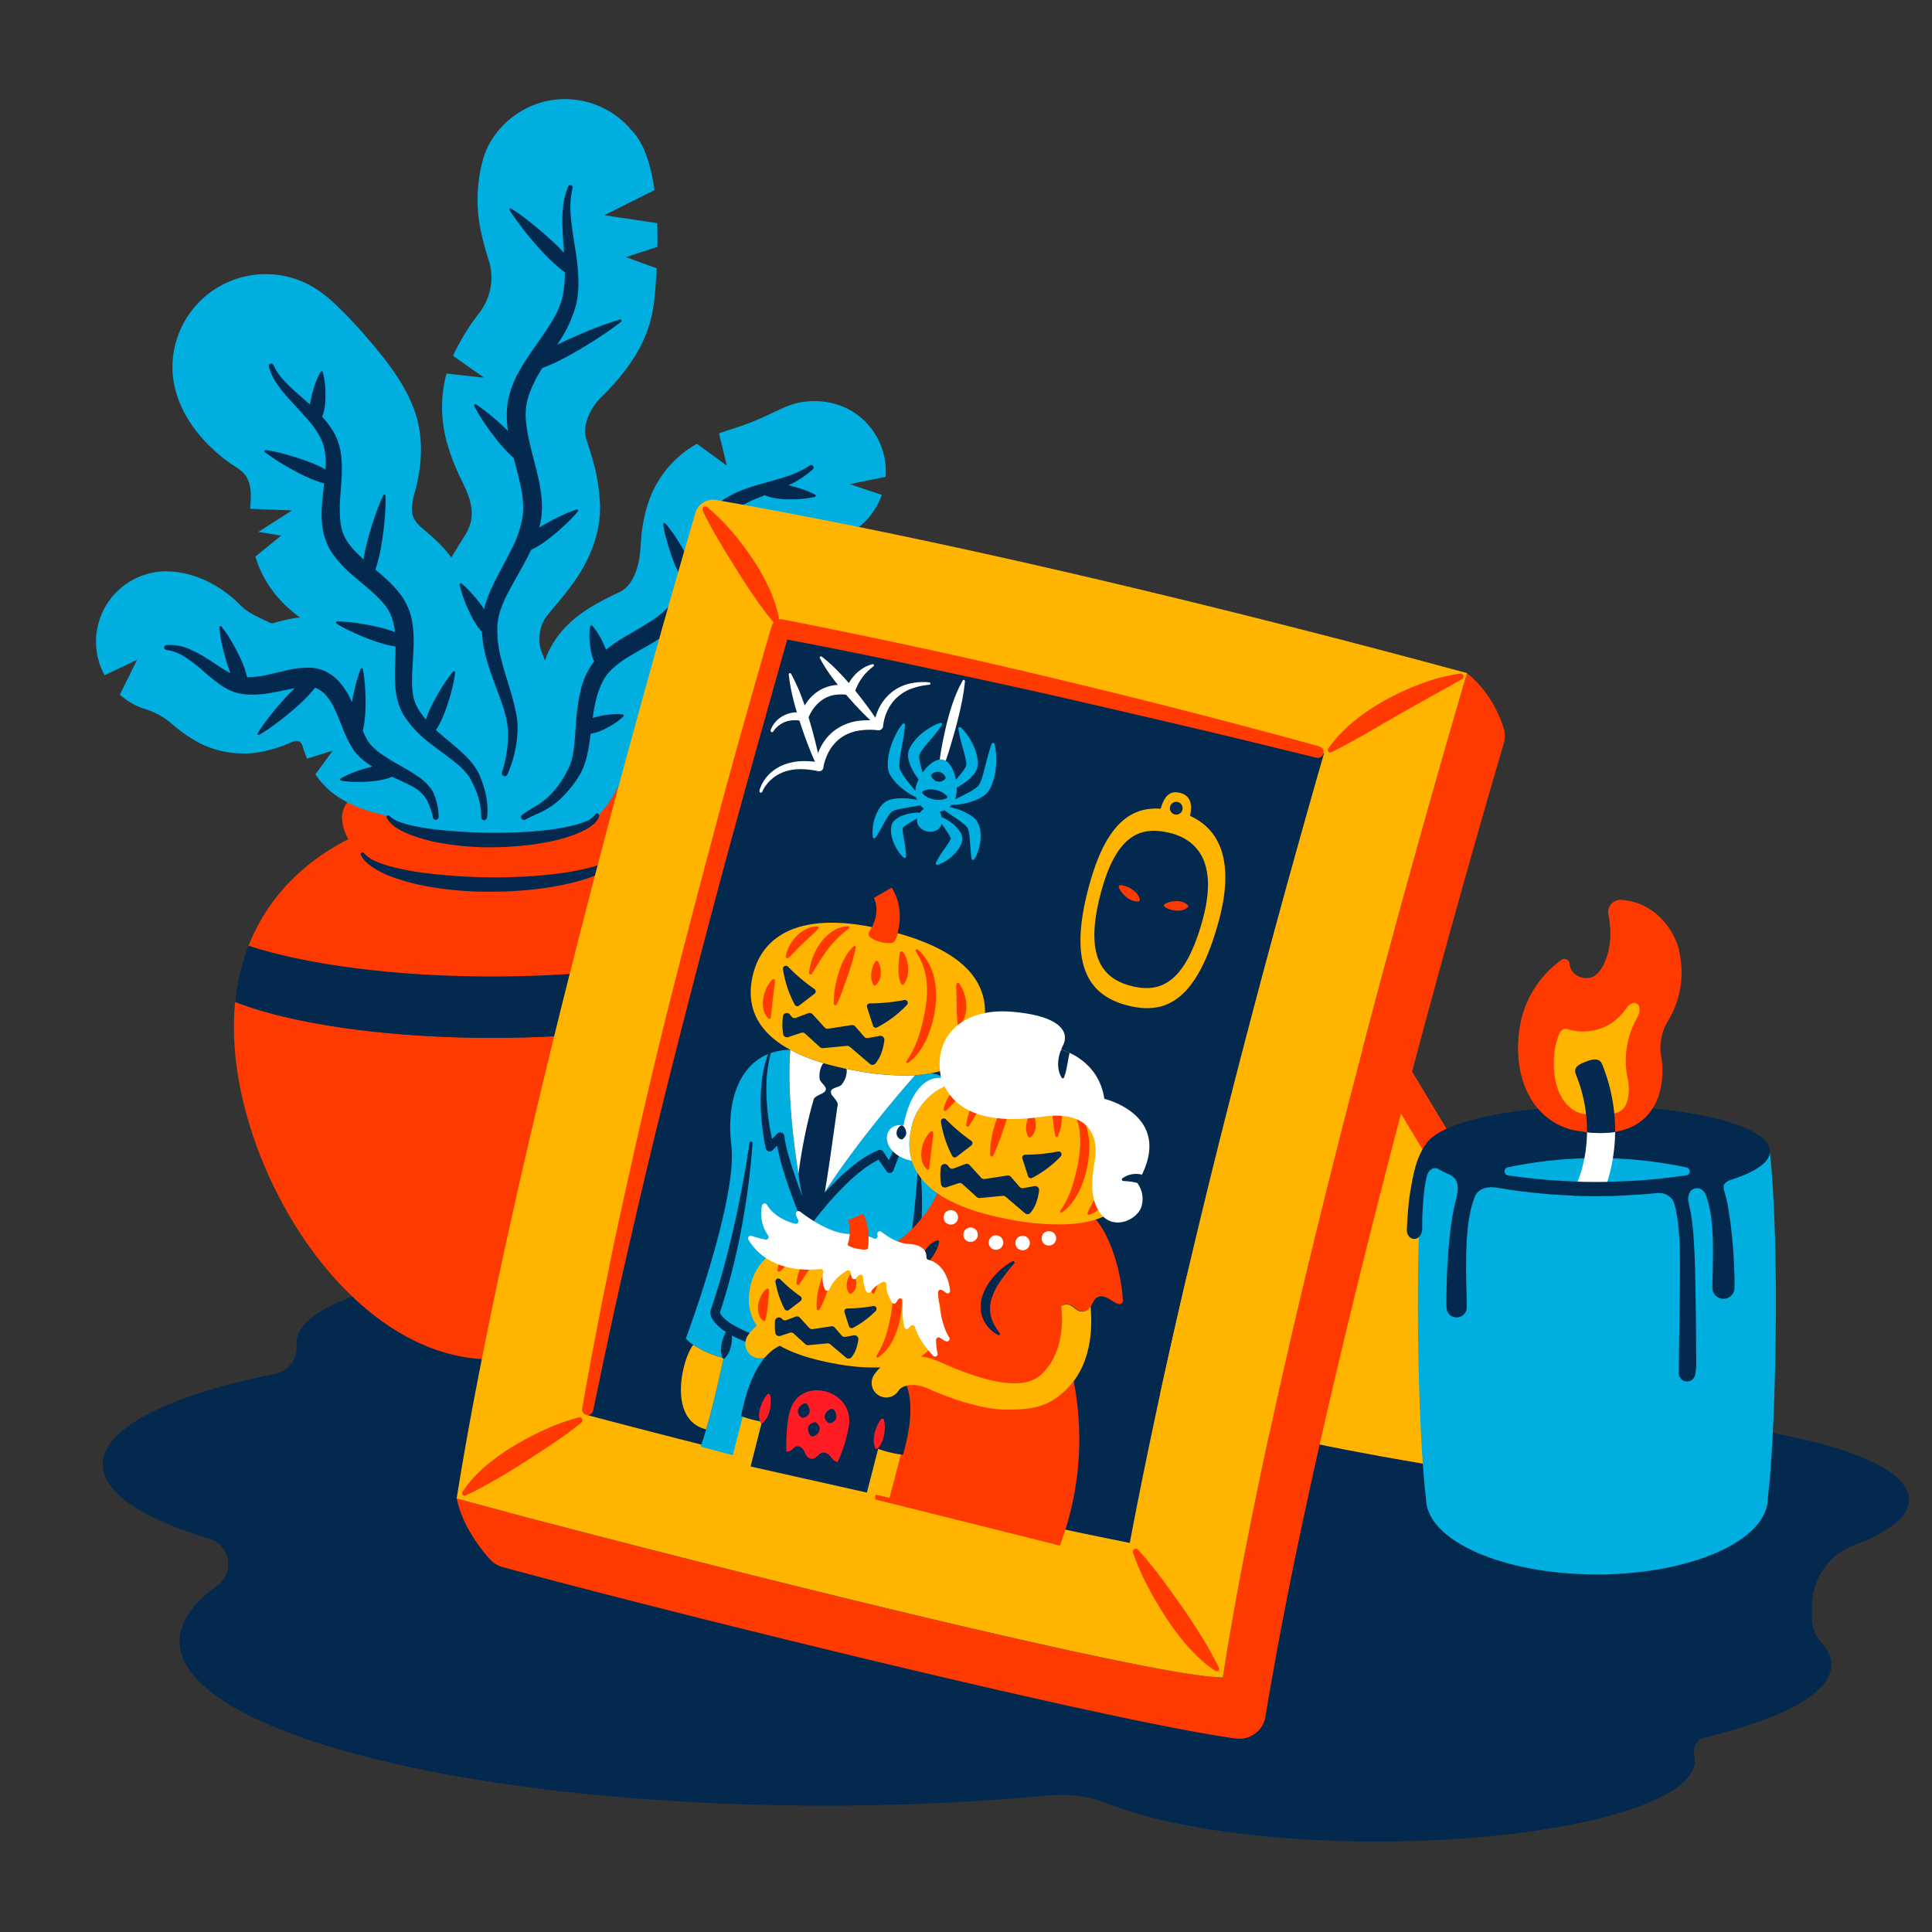 <svg id="halloween_family" xmlns="http://www.w3.org/2000/svg" xmlns:xlink="http://www.w3.org/1999/xlink" viewBox="0 0 800 800"><rect x="0" y="0" width="800" height="800" fill="#333333" stroke="none"/><title>halloween_family</title><ellipse cx="540.71" cy="618.49" rx="131.58" ry="33.52" style="fill:#04294f;"/><path d="M658.89,587.46c-72.67,0-131.58,15-131.58,33.51,0,.29,0,.57,0,.85-10.68.52-21,1.27-31,2.23a777.84,777.84,0,0,0-81-9.94,14.24,14.24,0,0,0,2.46-7.73c0-12.74-19.57-24.31-51.47-32.88,12.45-5.12,19.64-11.15,19.64-17.62,0-18.51-58.91-33.51-131.58-33.51s-131.58,15-131.58,33.51a6.79,6.79,0,0,0,0,.78,11.11,11.11,0,0,1-8.64,12.16c-43.6,8.75-71.6,22.32-71.6,37.56,0,11.74,16.62,22.48,44.18,30.8A11,11,0,0,1,90,656.58c-10.12,7.19-15.63,14.93-15.63,23,0,37.61,119.67,68.09,267.29,68.09,32.45,0,63.54-1.48,92.31-4.18A54.57,54.57,0,0,1,459.21,747c23.35,9.34,64.35,15.53,111,15.53,72.67,0,131.58-15,131.58-33.52a8.71,8.71,0,0,0-.29-2.26l0-.06a6,6,0,0,1,4.45-7.21c32.53-7.94,52.4-18.54,52.4-30.18,0-3-1.35-6-3.93-8.86a15.48,15.48,0,0,1-4.14-11.06c0-.2,0-.41,0-.62s0-.59,0-.88c-.88-12.23,5.82-23.72,17.32-28C782,634.49,790.48,628,790.48,621,790.48,602.46,731.56,587.46,658.89,587.46Z" style="fill:#04294f;"/><g id="_Groupe_" data-name="&lt;Groupe&gt;"><path d="M309.47,415.21q.5,4.94.49,10.12c0,58.85-47.7,137.55-106.54,137.55S96.86,484.18,96.86,425.33a104.41,104.41,0,0,1,.53-10.45c22.88,8.95,62,14.87,106.45,14.87C247.75,429.75,286.46,424,309.47,415.21Z" style="fill:#ff3a00;"/><path d="M304,391.84a87.92,87.92,0,0,1,5.49,23.37c-23,8.77-61.72,14.54-105.63,14.54-44.45,0-83.57-5.92-106.45-14.87a87.34,87.34,0,0,1,5.56-23.3c23.53,7.75,60,12.74,100.89,12.74C244.34,404.32,280.43,399.45,304,391.84Z" style="fill:#04294f;"/><path d="M262.55,347.47c19,9.66,33.72,24.57,41.43,44.37-23.55,7.61-59.64,12.48-100.14,12.48-40.92,0-77.36-5-100.89-12.74,7.73-19.67,22.38-34.5,41.32-44.11a18.93,18.93,0,0,1-2.66-8.77c0-14.2,27.66-21.93,61.81-21.93s61.81,7.73,61.81,21.93A18.87,18.87,0,0,1,262.55,347.47Z" style="fill:#ff3a00;"/></g><path d="M403.71,246.41a25.38,25.38,0,0,0-27.47-10.95c-2.25.58-4.28,1.82-6.54,2.25a35.27,35.27,0,0,1-8.77.24c-5.59-.37-11.14-1.18-16.72-1.56-8.32-.56-16.94-.53-24.95,2.06a48.52,48.52,0,0,0-6.8,2.8c.17-.53.35-1.06.55-1.57a16,16,0,0,1,8.6-8.85c4.75-2.1,10-2.34,15-3.69,7.53-2,15.29-5.21,21.05-10.64a29.11,29.11,0,0,0,7.46-11.6l-13.28-4.44,14.85-3a28.89,28.89,0,0,0-.43-7.86,29.31,29.31,0,0,0-6.32-13.21c-7.14-8.48-18-11.7-28.77-9.74-4.08.74-8,2.8-11.72,4.5a117.58,117.58,0,0,1-14.77,6c-2.36.7-4.67,1.47-6.94,2.33l3.19,13.3-12.34-9c-.44.25-.88.49-1.32.76a43.74,43.74,0,0,0-19.16,24.61,68.59,68.59,0,0,0-2.09,9.16c-.82,5.24-.56,10.73-1.93,15.86a23.55,23.55,0,0,1-3.29,7.4,11.93,11.93,0,0,1-4.95,3.91c-3,1.47-6,2.92-8.86,4.55-8.35,4.67-15.47,10.76-19.69,19.47a37.42,37.42,0,0,0-1.62,4c-.65-1.63-1.28-3.28-1.85-4.94-1-3.79-.47-9.57,2.35-13.15,1-1.27,2.06-2.54,3.11-3.79,2.61-3.13,5.19-6.28,7.6-9.57,7-9.48,11.82-20.82,11.58-32.77a79.27,79.27,0,0,0-3.67-21c-.68-2.31-1.43-4.61-2.16-6.9-1.19-4.15.55-10.93,6.09-16.7,1.36-1.35,2.72-2.71,4-4.11,7.85-8.37,14.35-18,17-29.26a62.19,62.19,0,0,0,1.33-8.42c0-.26.06-.51.09-.8.25-2.86.56-6.66.79-11l-12.75-4.62,13.06-4.26c0-3.17,0-6.47-.09-9.81L250.2,89.13,271,78.73c-1.4-10.16-4.22-19.41-9.49-24.77l-.06-.05c-.69-.83-1.4-1.65-2.17-2.42A36,36,0,0,0,225.69,42C214,44.81,203.63,53.84,200.17,65.49a62.34,62.34,0,0,0-.88,31c.9,4.27,2.17,8.45,3.46,12.61h0a23.72,23.72,0,0,1-3.47,19.31.25.25,0,0,0,0,.07c-.47.62-.95,1.23-1.41,1.86a90.91,90.91,0,0,0-10.29,17c5.77,4.09,12.9,9.05,12.9,9.05l-15.57-1.7c-.16.56-.31,1.11-.45,1.68a54.29,54.29,0,0,0,.93,28A90.15,90.15,0,0,0,191,198.61l1.26,2.65c3.06,6.5,4.63,12.8.87,19.42-1.73,2.84-3.52,5.66-5.22,8.52l-1,1.63a54.51,54.51,0,0,0-4.58-5.32c-1.66-1.7-3.42-3.3-5.23-4.85s-4-3.17-5.36-5.38c-2.34-3.91-.69-8.65.36-12.72,2.8-10.83,3.3-22.48-.66-33.11-4.1-11-11.64-20.46-19.2-29.29-3.84-4.47-7.84-8.82-12.1-12.9a55.16,55.16,0,0,0-9.83-8A38.65,38.65,0,0,0,72,145.31c-3.4,18.89,8.28,35.67,22.92,46.25,2.5,1.81,5.61,3.21,7.19,6,2.24,3.91,1.78,8.65,1.49,13.11l17.31.68L107,220.25l9.44,1.53-10.69,8.68a50.25,50.25,0,0,0,1.7,4.78,47,47,0,0,0,11.84,16.43,58.8,58.8,0,0,0,4.9,4c-1.13.12-2.25.29-3.38.49-2.13.4-4.24.91-6.33,1.47a8.39,8.39,0,0,1-1.73.47,4.55,4.55,0,0,1-1.75-.62c-1.4-.64-2.79-1.29-4.16-2a29.71,29.71,0,0,1-5.68-3.41c-1.8-1.49-3.33-3.3-5.15-4.78-6.59-5.42-14.21-9.3-22.77-10.39A29.12,29.12,0,0,0,43.3,279.6l13.49-6.41-7.18,14.45c.23.2.44.4.67.59a29.77,29.77,0,0,0,10.48,5.6,29.42,29.42,0,0,1,10.41,5.92,60.18,60.18,0,0,0,12,8.22,40.61,40.61,0,0,0,28.66,2.51,63,63,0,0,0,7.18-2.4c1.45-.58,3.66-2,5.17-.88,1,.71,1.24,2.36,1.63,3.44.32.9.67,1.79,1,2.67.11.28.24.55.36.83l10.64-3.33-7.2,9.79A33.48,33.48,0,0,0,140,330a49.4,49.4,0,0,0,13.8,6.14c2,.58,4,1.09,6,1.59,0,0,.55-.27.78.2,0,0-.36,1.18,2.62,2.68,6.35,4.22,22.16,7.22,40.67,7.22,18.67,0,34.6-3.05,40.84-7.33.7-.61,1.38-1.24,2.05-1.89a3.61,3.61,0,0,0,.77-2.12l.08,1.26A45.08,45.08,0,0,0,255.34,327c.15-.31.29-.63.43-.94,3.59-.49,7.2-.83,10.77-1.33a91.93,91.93,0,0,0,21.06-5.14C298,315.53,306,308,313,299.5c4-4.87,7.74-10.08,12.29-14.48,1.56-1.5,3.84-3.73,6-3.72a41,41,0,0,1,5.62.54c11.52,1.71,22.66,5,34.42,4.81a84.51,84.51,0,0,0,15.91-2.11,25.16,25.16,0,0,0,16.44-38.13Z" style="fill:#00aee0;"/><path d="M248.13,338a6.85,6.85,0,0,1-1.82,2.79,14.21,14.21,0,0,1-2.45,1.91,30.33,30.33,0,0,1-5.36,2.65,51.91,51.91,0,0,1-5.57,1.85q-2.82.8-5.67,1.37a108.69,108.69,0,0,1-11.48,1.66c-1.92.19-3.84.32-5.77.44s-3.85.14-5.78.17a115.39,115.39,0,0,1-23.06-2,68.22,68.22,0,0,1-11.26-3.19,34.42,34.42,0,0,1-5.36-2.61,11.53,11.53,0,0,1-4.42-4.35.74.74,0,0,1,1.2-.84l0,.06a11.48,11.48,0,0,0,4.45,2.54,39.24,39.24,0,0,0,5.23,1.48,104.23,104.23,0,0,0,10.92,1.7,219.67,219.67,0,0,0,22.24,1.2q5.58,0,11.16-.22c3.71-.21,7.42-.47,11.1-.91a89.63,89.63,0,0,0,10.88-1.9,33.54,33.54,0,0,0,5.14-1.66,8.52,8.52,0,0,0,3.94-2.84l.05-.08a.91.91,0,0,1,1.64.75Z" style="fill:#04294f;"/><path d="M258.88,353.07a8.62,8.62,0,0,1-2.14,3.42,17.07,17.07,0,0,1-3,2.42,36.3,36.3,0,0,1-6.62,3.39,64.44,64.44,0,0,1-6.94,2.36c-2.34.67-4.7,1.26-7.08,1.73a129.08,129.08,0,0,1-14.36,2.11c-2.4.24-4.81.4-7.22.55s-4.82.16-7.23.18a141.41,141.41,0,0,1-28.86-2.48,84.19,84.19,0,0,1-14-4,41.05,41.05,0,0,1-6.64-3.3,22.93,22.93,0,0,1-3-2.3,10.25,10.25,0,0,1-2.36-3.11.74.74,0,0,1,1.25-.78l0,0a13.89,13.89,0,0,0,5.45,3.61,44.84,44.84,0,0,0,6.52,2.15,111.71,111.71,0,0,0,13.68,2.52,237.36,237.36,0,0,0,28,1.76c2.34,0,4.69,0,7-.1s4.68-.14,7-.29c4.67-.3,9.33-.7,13.95-1.34a101.69,101.69,0,0,0,13.64-2.76,40.09,40.09,0,0,0,6.4-2.38c2-1,3.93-2.23,4.85-4l0-.05a.91.91,0,0,1,1.68.68Z" style="fill:#04294f;"/><path d="M181.12,333.55c-.16-.79-.36-1.57-.59-2.34a15.49,15.49,0,0,0-.83-2.35c-.19-.41-.37-.83-.58-1.24l-.74-1.11L178,326l-.43-.49-.87-1c-.62-.59-1.25-1.16-1.89-1.7s-1.3-1-2-1.47c-2.65-1.87-5.4-3.33-8-4.84a77,77,0,0,1-7.42-4.64,27.6,27.6,0,0,1-3.08-2.63,11.45,11.45,0,0,1-1.26-1.4l-.52-.69-.48-.8a31.8,31.8,0,0,1-1.83-3.79,38.87,38.87,0,0,0,.76-4.24,60.62,60.62,0,0,0,.38-7c0-2.34-.05-4.7-.21-7.06a56.53,56.53,0,0,0-.89-7.12.48.48,0,0,0-.3-.36.5.5,0,0,0-.65.28,58.65,58.65,0,0,0-2.12,6.85c-.58,2.3-1.06,4.6-1.46,6.91h0c-.15-.34-.28-.67-.44-1a27.94,27.94,0,0,0-6-8.7,27.71,27.71,0,0,0-2.25-1.8l-1.25-.76a7.67,7.67,0,0,0-1.34-.7c-.49-.21-1-.4-1.48-.59a11.35,11.35,0,0,0-1.47-.38,15.89,15.89,0,0,0-2.9-.4,38.19,38.19,0,0,0-10.09,1.14c-3.07.69-6,1.43-8.8,2a35.39,35.39,0,0,1-7.41.82,34.32,34.32,0,0,0-1-3.63,53.52,53.52,0,0,0-2.61-6q-1.45-3-3.17-5.82a51,51,0,0,0-3.79-5.56.53.53,0,0,0-.43-.19.5.5,0,0,0-.46.53,50.07,50.07,0,0,0,1,6.67c.45,2.17,1,4.31,1.61,6.42a54.34,54.34,0,0,0,2,5.88l-1-.52c-2.45-1.37-4.94-3.09-7.53-4.77a55.67,55.67,0,0,0-8.33-4.61A19.67,19.67,0,0,0,69,267.12a1,1,0,0,0,0,2h0a19.31,19.31,0,0,1,7.86,3.12,60.64,60.64,0,0,1,7,5.37,88.73,88.73,0,0,0,7.32,5.9c.68.46,1.36.94,2.13,1.36.38.21.74.43,1.13.64l1.25.56a17.56,17.56,0,0,0,2.68.91c.9.22,1.76.34,2.65.48a36.77,36.77,0,0,0,10.06-.38c3.18-.47,6.2-1.19,9.1-1.74L122,285c-1.78,1.69-3.45,3.49-5.08,5.32q-2.78,3.1-5.35,6.39a81.06,81.06,0,0,0-4.88,6.88.49.49,0,0,0,.67.68,76.92,76.92,0,0,0,7-4.71c2.23-1.67,4.41-3.4,6.51-5.2a79.14,79.14,0,0,0,6.1-5.62,52,52,0,0,0,3.46-3.93l.17,0a5,5,0,0,0,.64.26,2.82,2.82,0,0,1,.68.36l.71.43c.47.29.87.71,1.33,1a20.41,20.41,0,0,1,4.35,6.25c1.25,2.49,2.31,5.26,3.46,8.12a50.06,50.06,0,0,0,4.34,8.85c.25.37.49.74.76,1.11l.91,1.09a21.22,21.22,0,0,0,1.91,1.89,32.22,32.22,0,0,0,4.08,3l.43.25c-.82.2-1.63.41-2.44.64-1.81.51-3.61,1.1-5.4,1.79a39.44,39.44,0,0,0-5.28,2.48.49.49,0,0,0-.25.34.51.51,0,0,0,.41.59,38.7,38.7,0,0,0,5.81.52c1.92,0,3.81,0,5.7-.16a38.89,38.89,0,0,0,5.59-.74,23.68,23.68,0,0,0,4-1.24c2.75,1.25,5.43,2.44,7.91,3.77a15.33,15.33,0,0,1,6,5.06,11.93,11.93,0,0,1,1,1.86c.29.66.57,1.33.83,2a21.5,21.5,0,0,1,1.12,4.12v0a1.22,1.22,0,0,0,2.42-.16A21.32,21.32,0,0,0,181.12,333.55Z" style="fill:#04294f;"/><path d="M201.58,331.37a36.52,36.52,0,0,0-1.72-7c-.38-1.13-.81-2.23-1.26-3.32a20.66,20.66,0,0,0-1.87-3.35,33.08,33.08,0,0,0-4.82-5.52c-3.44-3.31-7.1-6.06-10.4-9l-1-.89a35.72,35.72,0,0,0,2.22-4,56.51,56.51,0,0,0,2.48-6.33c.74-2.15,1.38-4.34,1.94-6.57a54.05,54.05,0,0,0,1.32-6.84.48.48,0,0,0-.17-.43.49.49,0,0,0-.7,0,54.61,54.61,0,0,0-4.1,5.64c-1.23,1.93-2.4,3.9-3.47,5.9a59.46,59.46,0,0,0-2.93,6.14c-.27.71-.52,1.42-.76,2.15a32.72,32.72,0,0,1-3.15-4.34c-.26-.42-.44-.88-.67-1.32a8.57,8.57,0,0,1-.6-1.32l-.46-1.31-.32-1.42a31,31,0,0,1-.53-6.13c0-4.27.42-8.81.6-13.51a63.32,63.32,0,0,0-.08-7.27,34.45,34.45,0,0,0-1.35-7.59,26.83,26.83,0,0,0-3.64-7.18,45.85,45.85,0,0,0-5-5.64c-1.89-1.83-3.82-3.49-5.71-5.1.6-1.7,1.08-3.43,1.51-5.17.66-2.73,1.11-5.52,1.51-8.31s.7-5.61.92-8.45a78.78,78.78,0,0,0,.26-8.58.47.47,0,0,0-.27-.42.49.49,0,0,0-.66.23,81.64,81.64,0,0,0-3.22,7.95c-.94,2.68-1.8,5.38-2.56,8.1a83.3,83.3,0,0,0-2,8.22c-.13.74-.25,1.48-.36,2.23a51,51,0,0,1-4.37-4.31c-.73-.75-1.27-1.56-1.89-2.33l-.77-1.21c-.13-.2-.27-.39-.38-.6l-.31-.61c-1.72-3.19-2.11-7.24-2.14-11.51s.53-8.8.78-13.5a58.76,58.76,0,0,0-.05-7.26,27.93,27.93,0,0,0-1.53-7.55,11.66,11.66,0,0,0-.75-1.81c-.28-.58-.53-1.19-.85-1.74a33,33,0,0,0-2.06-3.16,37.61,37.61,0,0,0-2.85-3.47,18.38,18.38,0,0,0,1-3.5,29.58,29.58,0,0,0,.38-4.89,46,46,0,0,0-.2-5,31.62,31.62,0,0,0-.89-5.06.51.51,0,0,0-.23-.31.52.52,0,0,0-.71.19,30.38,30.38,0,0,0-2.13,4.67,45.59,45.59,0,0,0-1.44,4.76,32.19,32.19,0,0,0-.79,4.12c-2.39-2.16-4.81-4.18-7.08-6.3a53.17,53.17,0,0,1-4.66-4.72,23.56,23.56,0,0,1-3.45-5.45l0,0a1,1,0,0,0-1.86.63,23.24,23.24,0,0,0,2.92,6.62,56,56,0,0,0,4.31,5.64c3.1,3.5,6.29,6.75,9.16,10.11s5.24,6.93,6.32,10.65a27.83,27.83,0,0,1,.7,9.63q-1.29-.69-2.61-1.32a70.08,70.08,0,0,0-7.09-2.8q-3.61-1.25-7.33-2.25a67,67,0,0,0-7.6-1.63.5.5,0,0,0-.45.18.49.49,0,0,0,.08.7,67.36,67.36,0,0,0,6.4,4.4q3.27,2,6.66,3.79a71.16,71.16,0,0,0,6.91,3.24c1.47.57,3,1.09,4.5,1.52-.37,3.44-.82,7-1,10.7,0,1.23-.09,2.44,0,3.71,0,.63,0,1.25.1,1.88l.23,1.92a24.9,24.9,0,0,0,2.3,7.69l.45.93c.16.3.34.57.51.85.36.57.71,1.14,1.07,1.69.79,1,1.54,2.11,2.4,3a57.63,57.63,0,0,0,5.19,5.18c3.54,3.13,7.16,5.91,10.24,8.87a37.75,37.75,0,0,1,4.13,4.56,19,19,0,0,1,2.57,5,27.08,27.08,0,0,1,1.14,5.57c-.71-.26-1.42-.52-2.14-.76a65.6,65.6,0,0,0-7.08-1.82c-2.39-.5-4.81-.91-7.25-1.25a62.9,62.9,0,0,0-7.44-.59.51.51,0,0,0-.43.23.5.5,0,0,0,.16.68,60.48,60.48,0,0,0,6.59,3.5q3.36,1.56,6.78,2.86a66.38,66.38,0,0,0,6.95,2.28c1.36.34,2.72.63,4.11.85v.72c0,4.43-.44,9-.22,13.88a36.39,36.39,0,0,0,1,7.47l.52,1.9.75,1.89a13.89,13.89,0,0,0,.88,1.77c.32.56.61,1.15,1,1.68a44,44,0,0,0,10.15,10.59c3.68,2.92,7.46,5.5,10.85,8.26a29,29,0,0,1,4.54,4.45,16.81,16.81,0,0,1,1.68,2.5c.51,1,1,2,1.45,3a28.33,28.33,0,0,1,2.85,12.58,1.22,1.22,0,0,0,2.42.21A26.38,26.38,0,0,0,201.58,331.37Z" style="fill:#04294f;"/><path d="M256.7,132.32c-3.34.94-6.56,2.11-9.75,3.33s-6.32,2.55-9.43,3.93c-2.3,1-4.58,2.08-6.82,3.21.36-.55.71-1.09,1.06-1.65a51.64,51.64,0,0,0,6.91-15.47,40.59,40.59,0,0,0,.84-8.51,74.44,74.44,0,0,0-.5-8.25c-.59-5.4-1.68-10.61-2.27-15.78a59.05,59.05,0,0,1-.56-7.71,30.85,30.85,0,0,1,.95-7.54l0,0a1,1,0,0,0-.58-1.17,1,1,0,0,0-1.29.54,32,32,0,0,0-2.08,8,62.4,62.4,0,0,0-.3,8.18c.08,2.71.27,5.39.45,8,.08,1.11.15,2.21.22,3.31-.37-.4-.73-.81-1.11-1.2-2-2.18-4.25-4.19-6.48-6.17s-4.55-3.89-6.91-5.75a89.55,89.55,0,0,0-7.39-5.27.47.47,0,0,0-.51,0A.49.49,0,0,0,211,87c1.62,2.6,3.41,5,5.24,7.41s3.76,4.67,5.72,6.93,4,4.45,6.15,6.5c1.08,1,2.19,2,3.35,3,.78.66,1.6,1.28,2.43,1.88a46.56,46.56,0,0,1-1.29,11.46,34.75,34.75,0,0,1-2.77,6.67,75,75,0,0,1-4,6.45c-2.86,4.3-6.1,8.56-9,13.26-.75,1.15-1.42,2.4-2.13,3.61s-1.33,2.51-1.87,3.87a36.69,36.69,0,0,0-2.57,8.51,39,39,0,0,0-.27,8.88c.09,1,.21,2,.34,3l-1.39-1.35q-2.75-2.61-5.68-5.06a68,68,0,0,0-6.19-4.6.5.5,0,0,0-.49,0,.51.51,0,0,0-.22.67,68.12,68.12,0,0,0,3.94,6.63q2.11,3.18,4.44,6.17a69.31,69.31,0,0,0,4.88,5.78c1,1,2,2,3.07,2.93.86,3.31,1.75,6.53,2.47,9.71.31,1.25.51,2.47.77,3.71s.43,2.45.5,3.65a29.32,29.32,0,0,1,0,7,45.06,45.06,0,0,1-4.67,13.83c-2.23,4.6-4.94,9.17-7.32,14.13-.62,1.21-1.15,2.52-1.72,3.79l-.77,2-.38,1-.32,1a28,28,0,0,0-.8,2.79c-.42-.6-.84-1.19-1.28-1.78-1.17-1.58-2.4-3.11-3.72-4.59a42.93,42.93,0,0,0-4.3-4.22.53.53,0,0,0-.42-.11.51.51,0,0,0-.4.6,43.51,43.51,0,0,0,1.7,5.79q1,2.77,2.3,5.43a41.58,41.58,0,0,0,2.79,5.13,26,26,0,0,0,2.46,3.21A52.62,52.62,0,0,0,202,274.74c1.58,5.24,3.57,10.22,5.33,15.12s3.18,9.79,3,14.73a50,50,0,0,1-2.46,15.17h0a1.21,1.21,0,0,0,2.24.92,49,49,0,0,0,4.05-15.84,30.34,30.34,0,0,0-.27-8.46,70.29,70.29,0,0,0-1.86-8c-1.46-5.21-3.2-10.19-4.42-15.18A45.88,45.88,0,0,1,206,258.48a26.13,26.13,0,0,1,1.61-6.88l.31-.86.36-.85.73-1.71c.57-1.13,1.07-2.27,1.7-3.4,2.37-4.53,5.13-9.07,7.65-13.95.53-1,1-2.06,1.55-3.13a37.76,37.76,0,0,0,3.62-2,59.16,59.16,0,0,0,5.61-4.14c1.81-1.47,3.56-3,5.27-4.63a56.1,56.1,0,0,0,4.89-5.19.51.51,0,0,0,.09-.46.49.49,0,0,0-.63-.32,56.28,56.28,0,0,0-6.6,2.69c-2.12,1-4.2,2.09-6.22,3.25-.88.51-1.76,1-2.63,1.56.31-1.21.58-2.43.78-3.7a37.52,37.52,0,0,0,.11-8.85c-.09-1.46-.37-2.83-.56-4.24s-.51-2.76-.82-4.08c-1.2-5.36-2.72-10.46-3.77-15.43a63.1,63.1,0,0,1-1.22-7.34,31.26,31.26,0,0,1,.12-7,28.44,28.44,0,0,1,2-6.71c.4-1.12,1-2.2,1.52-3.32s1.15-2.2,1.81-3.3c.41-.7.85-1.41,1.29-2.11l2-.77c1.58-.65,3.12-1.36,4.65-2.1,3.06-1.48,6-3.16,8.94-4.89s5.82-3.53,8.67-5.41,5.65-3.84,8.35-6a.47.47,0,0,0,.16-.51A.48.48,0,0,0,256.7,132.32Z" style="fill:#04294f;"/><path d="M337.45,204.77a35.26,35.26,0,0,0-5.11-2.17,53.83,53.83,0,0,0-5.2-1.49l-.73-.16a37.62,37.62,0,0,0,10.25-6.72,1,1,0,0,0-1.25-1.53l0,0a41.74,41.74,0,0,1-11,5c-3.89,1.28-8,2.22-12,3.51a50.29,50.29,0,0,0-12.2,5.23c-.5.3-1,.67-1.44,1a14.63,14.63,0,0,0-1.41,1.08,23.71,23.71,0,0,0-2.59,2.52l-1.18,1.37-1,1.45a26.55,26.55,0,0,0-1.81,3A65.3,65.3,0,0,0,286,229.29c-.26.87-.5,1.73-.74,2.59-.58-1.17-1.21-2.33-1.85-3.48q-1.69-3-3.65-6a57.56,57.56,0,0,0-4.27-5.7.5.5,0,0,0-.87.4,55.65,55.65,0,0,0,1.52,6.95c.63,2.27,1.34,4.49,2.13,6.68a59.13,59.13,0,0,0,2.68,6.42c.55,1.11,1.15,2.19,1.8,3.25-.07.22-.14.46-.22.68-.32.92-.68,1.81-1,2.71s-.74,1.74-1.19,2.52a17.77,17.77,0,0,1-1.37,2.29c-.25.35-.46.73-.75,1.07l-.86,1a38.7,38.7,0,0,1-8.83,7.16c-3.38,2.15-7,4.15-10.73,6.39a62.31,62.31,0,0,0-6.89,4.82c-.27-.83-.6-1.64-1-2.44a35.42,35.42,0,0,0-2-3.82,24.44,24.44,0,0,0-2.62-3.63.55.55,0,0,0-.3-.16.53.53,0,0,0-.62.43,23.53,23.53,0,0,0-.29,4.46,33.53,33.53,0,0,0,.37,4.28,21.87,21.87,0,0,0,.93,4.11,16.51,16.51,0,0,0,.66,1.58,30.61,30.61,0,0,0-5.44,11.34,74.48,74.48,0,0,0-2,13c-.37,4.23-.49,8.39-1.06,12.3-.15,1-.29,2-.52,2.87a25.2,25.2,0,0,1-.75,2.72,11,11,0,0,1-.51,1.26,13.92,13.92,0,0,1-.58,1.28c-.48.88-.91,1.8-1.44,2.64a42.1,42.1,0,0,1-3.29,4.95,33.18,33.18,0,0,1-4,4.26,36.59,36.59,0,0,1-4.88,3.48c-1.75,1.09-3.62,2.16-5.38,3.48a1.21,1.21,0,0,0,1.33,2h0c1.73-1,3.62-1.8,5.55-2.7a36.67,36.67,0,0,0,5.72-3.24,33,33,0,0,0,5-4.41A48.25,48.25,0,0,0,238,324c.65-.88,1.19-1.82,1.79-2.74a13.47,13.47,0,0,0,.84-1.52,13.76,13.76,0,0,0,.77-1.6,30.26,30.26,0,0,0,1.14-3.27c.34-1.09.57-2.18.81-3.26.56-2.66.92-5.26,1.24-7.82a16.32,16.32,0,0,0,2.1-.45,22.55,22.55,0,0,0,4-1.62,38.11,38.11,0,0,0,3.81-2.18,25.33,25.33,0,0,0,3.58-2.84.51.51,0,0,0,.15-.31.53.53,0,0,0-.46-.59,25,25,0,0,0-4.57,0,38.74,38.74,0,0,0-4.34.61,24.72,24.72,0,0,0-3.43.91,61.62,61.62,0,0,1,2.07-10c.25-.93.65-1.78.95-2.67s.77-1.68,1.14-2.52.9-1.59,1.41-2.3a16.9,16.9,0,0,1,1.65-2,40.27,40.27,0,0,1,9.19-6.78c3.48-2.08,7.2-4.07,10.91-6.39A46.13,46.13,0,0,0,283.39,256l1.17-1.38c.38-.47.7-1,1.05-1.5a27.37,27.37,0,0,0,1.82-3.11c.58-1,1-2.12,1.46-3.18s.8-2.12,1.15-3.18c1.36-4.24,2.3-8.38,3.27-12.38A59.45,59.45,0,0,1,297,220a20.65,20.65,0,0,1,6.68-8.43,50.8,50.8,0,0,1,10.44-5.5l2.59-1a19.94,19.94,0,0,0,4.44,1.26,35.15,35.15,0,0,0,5.33.43c1.79,0,3.59,0,5.4-.16a36.49,36.49,0,0,0,5.49-.84.53.53,0,0,0,.32-.25A.52.52,0,0,0,337.45,204.77Z" style="fill:#04294f;"/><path d="M578.12,432.72l75.63,125.83-46.46,50.62s-53.42-8.22-99.63-21.42C456.92,573.25,578.12,432.72,578.12,432.72Z" style="fill:#ff3a00;"/><path d="M561.26,429.75l75.63,125.83L590.44,606.2S537,598,490.81,584.78C440.06,570.28,561.26,429.75,561.26,429.75Z" style="fill:#ffb400;"/><path d="M607.42,278.71S605.23,286,601.49,299c-2,6.9-4.45,15.4-7.24,25.25-20,70.59-58.14,210.11-79.76,323.52-3.1,16.23-5.86,31.93-8.18,46.82-7.17,0-24.18-2.92-47-7.65C399.92,674.62,301.16,650,235,632.72c-9.4-2.45-18.15-4.77-26-6.87-7.46-2-14.15-3.8-19.88-5.36,2.32,11.33,9.91,20.9,13.79,25.19a10.82,10.82,0,0,0,5.24,3.22c67.68,18.43,250.9,63.8,303.67,71A10.94,10.94,0,0,0,524,710.76c3.11-18.84,6.84-38.83,11-59.43C559.69,530,599.74,387.17,616.15,330.22c3.1-10.76,5.36-18.46,6.52-22.36a11.06,11.06,0,0,0-.08-6.47C620.92,296.15,616.71,286.15,607.42,278.71Z" style="fill:#ff3a00;"/><path d="M243.36,586c61.3,16.19,143.7,36.7,224.46,52.89,23-121.65,60.61-258.17,80.41-326.85-64-16.63-146.11-36.6-225-51.77C303.06,330.36,265.93,465.71,243.36,586Z" style="fill:#04294f;"/><path d="M235,632.72c66.16,17.27,164.92,41.9,224.35,54.22,22.78,4.73,39.79,7.65,47,7.65,2.32-14.89,5.08-30.59,8.18-46.82,21.62-113.41,59.71-252.93,79.76-323.52,2.79-9.85,5.23-18.35,7.24-25.25,3.74-13,5.93-20.29,5.93-20.29-13.69-3.71-29.08-7.83-45.79-12.19C498.27,250,416,229.88,336.7,214.46c-13.51-2.63-26.93-5.12-40.17-7.44a7.6,7.6,0,0,0-8.59,5.34c-2.2,7.5-6.19,21.17-11.39,39.45-19.78,69.69-57,206.23-79.16,321.82-3.1,16.1-5.89,31.8-8.3,46.86,5.73,1.56,12.42,3.37,19.88,5.36C216.85,628,225.6,630.27,235,632.72Zm232.82,6.17C387.06,622.7,304.66,602.19,243.36,586c22.57-120.29,59.7-255.64,79.87-325.73,78.89,15.17,161,35.14,225,51.77C528.43,380.72,490.82,517.24,467.82,638.89Z" style="fill:#ffb400;"/><path d="M546.42,309.08c-18.36-5.08-36.78-9.91-55.23-14.67s-36.95-9.27-55.48-13.71S398.62,272,380,268s-37.3-7.88-56-11.52a3.9,3.9,0,0,0-4.48,2.73v0c-7.73,26.69-15.33,53.43-22.51,80.28S282.74,393.21,276,420.19s-12.92,54.08-18.86,81.25c-1.48,6.79-3,13.58-4.33,20.4s-2.82,13.61-4.12,20.44l-3.95,20.48-3.69,20.53a2.32,2.32,0,0,0,4.55.88v0l4.24-20.37,4.37-20.34c3-13.55,6.08-27.07,9.21-40.58,6.25-27,12.94-54,19.82-80.84s13.94-53.72,21.28-80.48q10.59-38.41,21.46-76.75,26.24,5,52.39,10.59c18.59,4,37.19,7.92,55.74,12.12s37.06,8.55,55.59,12.87,37,8.89,55.48,13.38a2.41,2.41,0,0,0,1.21-4.66Z" style="fill:#ff3a00;"/><path d="M589.63,476.66c-4.29,38.71-2.47,118,.84,143.78,0,17.41,31.67,31.51,70.74,31.51S732,637.85,732,620.44c3.31-25.77,5.13-105.07.83-143.78Z" style="fill:#00aee0;"/><path d="M661.26,458c-35.66,0-65.23,6.78-70.71,15.64l-.25.33a20.53,20.53,0,0,0-2.16,3.68c-2.34,4.92-3.12,9.88-4,14.77s-1.21,9.78-1.51,14.65c0,.58,0,1.16-.08,1.74-.35,5.53,6.67,5.93,6.35-.88h0v-.77a128.52,128.52,0,0,1,.85-14.07,51.26,51.26,0,0,1,1.16-6.38c.73-2.52,2.92-3.62,4.64-2.67l.58.33.84.46.58.3,1,.48.53.24.86.38c3.48,1.67,4.4,4.12,3.15,9.6l0,.1a100.46,100.46,0,0,0-2.51,13.55c-.64,5.39-1.07,10.75-1.34,16.09q-.16,4-.24,8l-.08,3.95c0,1.3,0,2.59.05,3.81l0,.27a4.2,4.2,0,0,0,8.39-.27c0-5.4-.29-10.53-.29-15.75s.09-10.37.55-15.47c.13-1.28.24-2.55.42-3.8s.41-2.5.65-3.73a39.16,39.16,0,0,1,1.92-6.83c1.17-3.22,4.57-4.72,9.27-3.93l.19,0a234.13,234.13,0,0,0,41.18,3.39c8.77,0,17.16-.42,24.92-1.17l0,0c3.11-.32,6.35,1.35,7.15,4.51h0c.31,1,.58,2.09.8,3.16a107.59,107.59,0,0,1,1.48,18c.19,12.27-.42,36.4-.43,48.89a3.41,3.41,0,0,0,6.77.61l.1-.61c.55-3,.29-6.1.3-9.19L702.25,546c-.12-6.21-.26-19.94-.56-26.22s-.58-12.59-1.87-19c-.17-.87-.35-1.74-.56-2.62v0c-.7-2.54.25-5.66,2.77-6.09,1.73-.3,3.31.5,4.28,2.63a34.18,34.18,0,0,1,1.64,5.86,50.5,50.5,0,0,1,.9,6.33c.39,4.3.48,8.67.45,13.06s-.21,8.74-.24,13.35a4.58,4.58,0,0,0,9.15.23v-.23c.09-2,0-4.32-.06-6.55s-.17-4.52-.3-6.79q-.45-6.81-1.31-13.7c-.68-4.32-1.15-8.66-2.6-13.17a.17.17,0,0,0,0-.07c-.85-2.47.52-3.73,2.78-4.48q2.82-.9,5.21-1.88l.36-.15,1.16-.51.53-.24,1-.49.57-.29c.3-.15.58-.31.85-.46l.58-.33.73-.46.55-.36.62-.45.51-.39c.19-.14.36-.29.53-.44s.31-.28.46-.42.3-.28.43-.42a5.39,5.39,0,0,0,.4-.45l.35-.42c.12-.16.22-.32.33-.48l.26-.4c.09-.18.17-.35.25-.53a3,3,0,0,0,.17-.37,4.56,4.56,0,0,0,.18-.6c0-.11.06-.21.08-.32a4.7,4.7,0,0,0,.09-.92C732.89,466.38,700.82,458,661.26,458Zm36.83,28.68a250.71,250.71,0,0,1-73.66,0,1.69,1.69,0,0,1-.09-3.32,180.37,180.37,0,0,1,73.85,0A1.69,1.69,0,0,1,698.09,486.72Z" style="fill:#04294f;"/><path d="M652.74,490.38a5.84,5.84,0,0,0-.52,1.78h12.4a71.8,71.8,0,0,0-1.19-51.4,5.83,5.83,0,1,0-10.82,4.34C662.52,469.79,653.18,489.48,652.74,490.38Z" style="fill:#fff;"/><path d="M673.08,489.18c-3.87.17-7.82.26-11.82.26-3.32,0-6.6-.07-9.85-.19v5.85c3.22.11,6.51.17,9.85.17q6,0,11.82-.26Z" style="fill:#04294f;"/><path d="M695.36,393.78a29.36,29.36,0,0,0-9.85-15.62,26.61,26.61,0,0,0-6.94-4,26,26,0,0,0-7.18-1.55,5,5,0,0,0-1.39.1,5.11,5.11,0,0,0-4,6l.13.63c.17.8.3,1.57.41,2.33h0c0,.13,0,.26,0,.39s0,.24,0,.35c1.29,9.46-2.07,19.09-6.33,21.71-3.41,2.1-9.83.41-10.31-5.14a2.17,2.17,0,0,0-3.47-1.46,46.65,46.65,0,0,0-7.26,6.68,43.2,43.2,0,0,0-6.32,9.68,42.29,42.29,0,0,0-3.71,12.51c-2.93,21.57,6.57,37.88,22.26,41.55h.09a28.6,28.6,0,0,0,3.27.57c35.58,5.27,34.52-24.34,33.1-30.95a21.44,21.44,0,0,1,3.07-15.24c.06-.09.09-.17.14-.26a38.33,38.33,0,0,0,4.16-28.34Z" style="fill:#ff3a00;"/><path d="M677.62,421.94l.31-.58c.17-.32.33-.65.48-1,1.82-4.33-1.63-7-4.61-3.4-.27.4-.54.78-.82,1.17l-.05.07h0a22.76,22.76,0,0,1-5.56,5.39,20.83,20.83,0,0,1-10.84,3.48,22.59,22.59,0,0,1-7.35-.92,2.69,2.69,0,0,0-3.27,1.44c-.07.15-.14.31-.2.46a27.69,27.69,0,0,0-2.11,8.32c-1.25,13.19,3.56,23.16,12,24.9l.22,0a16.65,16.65,0,0,0,1.65.22l.5,0a39.6,39.6,0,0,0,5.83.23h0c4.38-.17,7.31-1.21,8.72-3.09,2.35-3.13,2.1-9.25,1.6-11.27A36.12,36.12,0,0,1,677.62,421.94Z" style="fill:#ffb400;"/><path d="M663.43,440.76c-1.2-3-4.15-2.2-7.13-1s-4.89,2.35-3.69,5.34a61.73,61.73,0,0,1,4.53,23.74,43.47,43.47,0,0,0,11.65-.1A73.08,73.08,0,0,0,663.43,440.76Z" style="fill:#04294f;"/><path d="M605.37,281.23c-4.53,2.61-9.09,5.12-13.59,7.61s-9,5-13.41,7.55l-13.27,7.68c-4.53,2.46-8.89,5.13-13.81,7.36h0a1,1,0,0,1-1.27-1.51c.77-1.12,1.62-2.17,2.47-3.23a36.88,36.88,0,0,1,2.7-3q1.41-1.44,2.88-2.82c1-.9,2-1.75,3.06-2.61l1.57-1.26c.52-.42,1.08-.79,1.62-1.19,1.08-.79,2.19-1.54,3.29-2.3,2.27-1.42,4.54-2.82,6.9-4.07a103.68,103.68,0,0,1,14.59-6.57,73.38,73.38,0,0,1,15.56-3.95,1.23,1.23,0,0,1,.77,2.28Z" style="fill:#ff3a00;"/><path d="M292.84,210A79.91,79.91,0,0,1,303,220.05a116.92,116.92,0,0,1,8.6,11.34,87.21,87.21,0,0,1,7,12.44,65.12,65.12,0,0,1,2.56,6.75,40.17,40.17,0,0,1,1.59,7.12,1,1,0,0,1-.88,1.15,1,1,0,0,1-.91-.34l0,0a133.1,133.1,0,0,1-8.48-11.21c-2.65-3.78-5.12-7.65-7.56-11.56s-4.89-7.84-7.24-11.86S293,215.77,291,211.49v0a1.24,1.24,0,0,1,1.9-1.5Z" style="fill:#ff3a00;"/><path d="M471.22,641.68c3.4,3.72,6.51,7.61,9.49,11.56s5.84,8,8.65,12,5.52,8.12,8.1,12.28a146.66,146.66,0,0,1,7.23,13h0a1,1,0,0,1-1.47,1.3c-1.1-.69-2.13-1.46-3.17-2.23s-2-1.63-2.92-2.48-1.86-1.74-2.74-2.65-1.77-1.83-2.59-2.78a101.85,101.85,0,0,1-9.05-12,146,146,0,0,1-7.59-12.95,98,98,0,0,1-6-13.82,1.24,1.24,0,0,1,2.08-1.24Z" style="fill:#ff3a00;"/><path d="M240.75,589.09c-3.74,3-7.62,5.79-11.53,8.44s-7.84,5.22-11.79,7.73-7.91,5-12,7.32-8.11,4.62-12.59,6.65h0a1,1,0,0,1-1.36-.51,1.09,1.09,0,0,1,.07-1,39.47,39.47,0,0,1,4.55-5.85,61.58,61.58,0,0,1,5.28-5.07,89.69,89.69,0,0,1,11.84-8.35A124.19,124.19,0,0,1,226,591.81a85.22,85.22,0,0,1,13.65-4.9,1.24,1.24,0,0,1,1.09,2.16Z" style="fill:#ff3a00;"/><g style="clip-path:url(#clip-path);"><path d="M378.83,445.34s-30.19,33.74-44.59,60.46c0,0-9.27-41.57-7-71.1h0c-18.32.17-27.08,17.23-24.41,39.63S284,554.23,284,554.23a15.39,15.39,0,0,0,3.06,2.65,38.62,38.62,0,0,0,12.51,5.45c1.51-7.11,2.47-12.12,2.47-12.12l.05-.09c7.75,5,25.51,11.89,66.15,17.53q-.88,3.29-1.88,6.67l.87.32h0c2.62.81,12.55,3.66,19.72,3.66a19.07,19.07,0,0,0,2.14-.11c.84-2.73,38.55-125.87-3.42-133.82a52.27,52.27,0,0,1-6.92.83Z" style="fill:#00aee0;"/><path d="M367.3,574.65h0s-6.73,5.71-8.67,13,5.45,7.58,5.45,2.17c0-4.69,4.65-5.85,4.23-2.07-1.18,4.64-3.28,9.34-5.93,12.29-4.58,5.09-.38,9.61,5.92,10.84a17.56,17.56,0,0,0,4.26.29c16.83-.76,17.64-26.72,14.49-32.83A56.86,56.86,0,0,1,367.3,574.65Z" style="fill:#ffb400;"/><path d="M387,578.31c-7.17,0-17.1-2.85-19.72-3.66A56.86,56.86,0,0,0,387,578.31Z" style="fill:#ff3a00;"/><path d="M334.24,505.8c14.4-26.72,44.59-60.46,44.59-60.46v-.13a104.06,104.06,0,0,1-24.05-1.82c-11.79-2.08-20.82-5.05-27.54-8.69C325,464.23,334.24,505.8,334.24,505.8Z" style="fill:#fff;"/><path d="M362.35,600c2.65-3,4.75-7.65,5.93-12.29.42-3.78-4.23-2.62-4.23,2.07,0,5.41-7.37,5.11-5.45-2.17s8.67-13,8.67-13l-.87-.32q1-3.39,1.88-6.67c-40.64-5.64-58.4-12.51-66.15-17.53l-.05.09s-1,5-2.47,12.12c-1.82,8.52-4.44,20.06-7.21,29.55-.74,2.58-1.5,5-2.26,7.18l76.09,20.36c.66-2.66,1.33-5.44,2-8.26l.06-.31C362,609.62,357.77,605.1,362.35,600Z" style="fill:#00aee0;"/><path d="M327.23,434.69h0Z" style="fill:#ff3a00;"/><path d="M287.1,556.88c-4.48,5.22-11,31,5.3,35,2.77-9.49,5.39-21,7.21-29.55A38.62,38.62,0,0,1,287.1,556.88Z" style="fill:#ffb400;"/><path d="M328.9,574.74a73.83,73.83,0,0,1-.52,8.44c-.31,2.79-.73,5.57-1.24,8.32a82.9,82.9,0,0,1-1.88,8.19,48.74,48.74,0,0,1-3,8,.51.51,0,0,1-1-.21,55.11,55.11,0,0,1,.47-8.46c.35-2.77.85-5.52,1.42-8.25s1.21-5.45,1.94-8.15,1.52-5.4,2.53-8.05a.62.62,0,0,1,.8-.36A.64.64,0,0,1,328.9,574.74Z" style="fill:#04294f;"/><path d="M392.4,446.37a.59.59,0,0,0-.83-.2,34.61,34.61,0,0,0-8.35,7.7,77.77,77.77,0,0,0-6.45,9.29c-2,3.21-3.71,6.54-5.34,9.92-1.18,2.43-2.3,4.87-3.34,7.37l-2.32-3.55a1.71,1.71,0,0,0-2.08-.64h0a42.43,42.43,0,0,0-9.27,5.53,84.27,84.27,0,0,0-8,7c-2.53,2.45-4.89,5-7.18,7.68-1.52,1.77-3,3.56-4.45,5.4q-1.06-2.67-2.1-5.34c-1.11-2.85-2.16-5.73-3.17-8.61s-1.94-5.79-2.79-8.7a53.2,53.2,0,0,1-1.92-8.71v-.06a1.76,1.76,0,0,0-3-1l-2.14,2.22c-.46-2.12-.85-4.29-1.18-6.45-.49-3.18-.83-6.39-1-9.61a77.67,77.67,0,0,1,0-9.65c.18-1.6.3-3.21.61-4.79a48,48,0,0,1,1-4.73v0a.49.49,0,0,0-.31-.57.48.48,0,0,0-.63.29,47.53,47.53,0,0,0-2.47,9.62,78.55,78.55,0,0,0-.72,9.93c0,3.31.2,6.63.54,9.92a91.62,91.62,0,0,0,1.58,9.87,1.64,1.64,0,0,0,2.75.83l.06-.06,1.88-1.83c.36,2,.82,3.91,1.32,5.83.8,3,1.73,6,2.73,9,2,5.9,4.17,11.68,6.59,17.43a2,2,0,0,0,.66.83,2,2,0,0,0,2.77-.43h0c2-2.7,4.15-5.38,6.36-8s4.51-5.11,6.91-7.51a78.7,78.7,0,0,1,7.52-6.77,46.13,46.13,0,0,1,7.12-4.63l3.31,4.8,0,0a1.62,1.62,0,0,0,.79.61,1.64,1.64,0,0,0,2.1-1c1.23-3.42,2.63-6.86,4.1-10.22s3.1-6.69,4.84-9.93a73.92,73.92,0,0,1,5.8-9.34,36.41,36.41,0,0,1,7.51-7.86h0A.59.59,0,0,0,392.4,446.37Z" style="fill:#04294f;"/><path d="M334.24,505.8s3-5.19,7.23-11.8c.21-1.21.41-2.43.6-3.64.87-5.33,1.64-10.66,2.4-16l2.25-15.95a3.09,3.09,0,0,0-.07-2.07,19.19,19.19,0,0,0-1.85-2.49,2.35,2.35,0,0,1-.66-2.24c.22-.65,1.33-1.07,2.47-1.47a7.48,7.48,0,0,0,1.46-.64,2.28,2.28,0,0,0,.77-.82,10.9,10.9,0,0,0,1-1.75,7.66,7.66,0,0,0,.59-1.83,7,7,0,0,0,.11-2.53l-9.5-2.36a4.07,4.07,0,0,0-1,1.61,8.57,8.57,0,0,0-.59,2.09,9.87,9.87,0,0,0-.12,2.18,2.4,2.4,0,0,0,.23,1.16,7.08,7.08,0,0,0,.95,1.33c.8.92,1.59,1.82,1.47,2.5s-.64,1.25-1.6,1.73a17.39,17.39,0,0,0-2.77,1.5c-.72.55-.72,1.26-.95,1.92q-2.26,8-3.82,16.19c-.89,4.54-1.67,9.33-2.23,13.91C331.41,492,333,499.52,334.24,505.8Z" style="fill:#04294f;"/><path d="M365.81,574.15c1.58-7.49,3.33-14.91,4.82-22.38.42-1.86.75-3.73,1.12-5.6s.76-3.73,1.09-5.6c.7-3.74,1.33-7.49,2-11.23,1.2-7.5,2.29-15,3.15-22.56s1.55-15.11,2.08-22.74a.49.49,0,0,1,.52-.46.49.49,0,0,1,.46.43,134.78,134.78,0,0,1,.44,23.08l-.44,5.76c-.18,1.91-.4,3.82-.62,5.73l-.77,5.72-.93,5.7-1,5.67c-.36,1.89-.8,3.76-1.19,5.64-.78,3.76-1.73,7.49-2.69,11.2q-2.91,11.15-6.83,22a.61.61,0,0,1-.78.36.6.6,0,0,1-.39-.69Z" style="fill:#04294f;"/><path d="M311.63,473.22q-.63,9-1.81,17.91c-.78,5.95-1.75,11.88-2.86,17.79s-2.4,11.78-3.91,17.61-3.16,11.62-5.08,17.34l.1-.47c0-.25,0-.13,0-.14s0,.07,0,.1a1.6,1.6,0,0,0,.11.3,4.2,4.2,0,0,0,.4.74,9.21,9.21,0,0,0,1.29,1.5,20.38,20.38,0,0,0,3.55,2.62,53.4,53.4,0,0,0,8.43,4c2.95,1.14,6,2.07,9.07,3s6.18,1.66,9.3,2.4c12.51,2.91,25.29,4.85,38.08,6.91a.48.48,0,0,1,.41.56.5.5,0,0,1-.51.42q-9.72-.42-19.42-1.5t-19.31-2.91a127.76,127.76,0,0,1-19-5.14,51.27,51.27,0,0,1-9.12-4.26,24.13,24.13,0,0,1-4.22-3.17,12.89,12.89,0,0,1-1.85-2.19,7.73,7.73,0,0,1-.75-1.4,5.91,5.91,0,0,1-.28-.84c0-.17-.07-.31-.1-.5a3.48,3.48,0,0,1,0-.74,1.34,1.34,0,0,1,.07-.4l0-.07c1.89-5.63,3.66-11.3,5.24-17s3-11.5,4.34-17.32,2.5-11.65,3.6-17.51,2.08-11.76,3-17.66a.61.61,0,0,1,.69-.51A.63.63,0,0,1,311.63,473.22Z" style="fill:#04294f;"/><path d="M302.72,550.24a12.39,12.39,0,0,1,.38,3.26,18.12,18.12,0,0,1-.28,3.13,13.26,13.26,0,0,1-.86,3,8.62,8.62,0,0,1-1.86,2.79.6.6,0,0,1-.85,0,.42.42,0,0,1-.11-.18h0a8.8,8.8,0,0,1-.61-3.31,13.28,13.28,0,0,1,.4-3.09,18.73,18.73,0,0,1,1-3,12.42,12.42,0,0,1,1.64-2.84h0a.67.67,0,0,1,1.18.24Z" style="fill:#04294f;"/><path d="M407.5,423.83c2.33-15.06-5.66-29-35.85-37.44a3.77,3.77,0,0,1-.14.58c-.12.46-.27.92-.43,1.39s-2.63-.39-2.95.31l-7.53-4a2.87,2.87,0,0,0,.34-.54c0-.08.1-.18.13-.26-34.41-6.77-47.39,6.74-49.86,22.58-1.69,10.87,2.45,20.91,16,28.24h0c6.72,3.64,15.75,6.61,27.54,8.69a104.06,104.06,0,0,0,24.05,1.82,52.27,52.27,0,0,0,6.92-.83C399.39,441.81,405.88,434.17,407.5,423.83Z" style="fill:#ffb400;"/><path d="M359.92,385.87a1.73,1.73,0,0,0,.41,2.24,10.94,10.94,0,0,0,3.87,1.81c2.85.84,4.55.67,5.45.4a1.71,1.71,0,0,0,1.09-1c.14-.35.23-.62.34-.95s.31-.93.43-1.39a3.77,3.77,0,0,0,.14-.58c.21-.72.36-1.45.5-2.17a28.22,28.22,0,0,0,.4-5.67,21.42,21.42,0,0,0-3.34-11l-7.34,4.23a12.67,12.67,0,0,1,.93,3.21,12.26,12.26,0,0,1,0,3.37,15.8,15.8,0,0,1-.81,3.41,14.91,14.91,0,0,1-.69,1.64,2.65,2.65,0,0,1-.26.5c0,.08-.09.18-.13.26S360.35,385.15,359.92,385.87Z" style="fill:#ff3a00;"/><path d="M326.27,400.27a77.38,77.38,0,0,0,11,9.29,1.19,1.19,0,0,1,0,1.94l-6.4,4.9a1.19,1.19,0,0,1-1.79-.39,46.44,46.44,0,0,1-4.87-14.72A1.21,1.21,0,0,1,326.27,400.27Z" style="fill:#04294f;"/><path d="M374.46,414.08a77.71,77.71,0,0,1-14.29,1.41,1.19,1.19,0,0,0-1.15,1.56l2.48,7.67a1.19,1.19,0,0,0,1.7.7,46.3,46.3,0,0,0,12.36-9.34A1.2,1.2,0,0,0,374.46,414.08Z" style="fill:#04294f;"/><path d="M326.39,429.44l5.38-1.78a1.65,1.65,0,0,1,1.6.34l6.17,5.6a1.63,1.63,0,0,0,1.24.42l9.89-.95a1.62,1.62,0,0,1,1.21.38l8.34,7.09a1.61,1.61,0,0,0,2.3-.2A14.58,14.58,0,0,0,365,435.9a23.55,23.55,0,0,0,1.19-5.18,1.62,1.62,0,0,0-1.9-1.78l-4.91.89a1.62,1.62,0,0,1-1.51-.53L354.13,425a1.63,1.63,0,0,0-1.48-.54l-9.74,1.5a1.62,1.62,0,0,1-1.44-.51l-5-5.48a1.63,1.63,0,0,0-1.77-.43l-5.09,1.92a1.61,1.61,0,0,1-1.84-.51l-.7-.88a1.62,1.62,0,0,0-2.88.82,25,25,0,0,0-.23,3.2,27.52,27.52,0,0,0,.32,4.1A1.62,1.62,0,0,0,326.39,429.44Z" style="fill:#04294f;"/><path d="M397.18,407.26a14.41,14.41,0,0,1,2.05,4,17.64,17.64,0,0,1,.87,4.45,14,14,0,0,1-.41,4.56,9.43,9.43,0,0,1-2.2,4.1.54.54,0,0,1-.77,0,.47.47,0,0,1-.16-.3v0a36.68,36.68,0,0,1-.35-4.22c-.05-1.34-.06-2.64-.08-4l-.11-4c0-1.38-.09-2.77,0-4.27h0a.64.64,0,0,1,1.16-.34Z" style="fill:#ff3a00;"/><path d="M325.38,396.06a14.41,14.41,0,0,1,1.57-4.51,17.4,17.4,0,0,1,2.85-3.88,14.49,14.49,0,0,1,3.89-2.89,10.31,10.31,0,0,1,4.74-1.16.55.55,0,0,1,.53.56.51.51,0,0,1-.13.34h0a40.87,40.87,0,0,1-3.15,3.16l-3.07,2.82c-1,.95-2,1.93-3,3s-2,2.09-3.15,3.15h0a.65.65,0,0,1-.91,0A.66.66,0,0,1,325.38,396.06Z" style="fill:#ff3a00;"/><path d="M380.12,393.18a22.33,22.33,0,0,1,6.56,11.18,34,34,0,0,1,.57,13,46.25,46.25,0,0,1-3.39,12.46c-1.78,3.92-4.25,7.75-7.81,10.27a.5.5,0,0,1-.7-.12.48.48,0,0,1,0-.57h0a39.73,39.73,0,0,0,5.23-10.84,80.93,80.93,0,0,0,2.76-11.73c.26-2,.45-4,.52-5.95a37.23,37.23,0,0,0-.37-5.88,26.94,26.94,0,0,0-4.28-11h0a.62.62,0,0,1,.18-.85A.62.62,0,0,1,380.12,393.18Z" style="fill:#ff3a00;"/><path d="M335,402.8a25.1,25.1,0,0,1,1.56-6.42,25.65,25.65,0,0,1,3.18-5.92,18.69,18.69,0,0,1,4.92-4.79,12.57,12.57,0,0,1,6.52-2.13.51.51,0,0,1,.32.92h0a44.45,44.45,0,0,0-4.65,4,43.24,43.24,0,0,0-3.91,4.4c-1.21,1.58-2.34,3.25-3.44,5s-2.15,3.55-3.34,5.37h0a.63.63,0,0,1-.87.18A.62.62,0,0,1,335,402.8Z" style="fill:#ff3a00;"/><path d="M373.88,394.15a9.76,9.76,0,0,1,1.6,3.25,14.76,14.76,0,0,1,.55,3.47,11.89,11.89,0,0,1-.32,3.46,8.49,8.49,0,0,1-1.55,3.26.59.59,0,0,1-.82.09.58.58,0,0,1-.16-.19h0a10.78,10.78,0,0,1-1-3.36,19.16,19.16,0,0,1-.15-3.2c0-1.05.07-2.1.17-3.17a26,26,0,0,1,.49-3.31v0a.66.66,0,0,1,.79-.51A.71.71,0,0,1,373.88,394.15Z" style="fill:#ff3a00;"/><path d="M345.26,415.71a36.9,36.9,0,0,1,.47-6.4,46,46,0,0,1,1.45-6.22,32.87,32.87,0,0,1,2.4-6,19.48,19.48,0,0,1,3.88-5.24.53.53,0,0,1,.74,0,.55.55,0,0,1,.13.44h0c-.37,2.15-.94,4.11-1.48,6.1s-1.21,3.9-1.88,5.84-1.33,3.89-2.07,5.84a57.83,57.83,0,0,1-2.44,5.81l0,0a.61.61,0,0,1-.83.26A.64.64,0,0,1,345.26,415.71Z" style="fill:#ff3a00;"/><path d="M320.86,406.16c-.07,1.38-.26,2.69-.41,4l-.49,3.74c-.13,1.22-.24,2.41-.39,3.61s-.21,2.4-.42,3.86v.05a.55.55,0,0,1-.62.46.52.52,0,0,1-.28-.13,7.69,7.69,0,0,1-2.18-4,12.22,12.22,0,0,1,0-4.43,16.21,16.21,0,0,1,1.3-4.12,12.38,12.38,0,0,1,2.45-3.56.65.65,0,0,1,.91,0,.63.63,0,0,1,.18.48Z" style="fill:#ff3a00;"/><path d="M363.63,398.22a8,8,0,0,1,.9,2.5,10.9,10.9,0,0,1,.17,2.48,7.39,7.39,0,0,1-.5,2.46,5.06,5.06,0,0,1-1.72,2.29.61.61,0,0,1-.86-.15l0-.06,0-.08a7.45,7.45,0,0,1-.83-2.46,8.8,8.8,0,0,1,0-2.35,12.32,12.32,0,0,1,.53-2.34,8.55,8.55,0,0,1,1.15-2.33h0a.71.71,0,0,1,1-.17A.73.73,0,0,1,363.63,398.22Z" style="fill:#ff3a00;"/><path d="M453.48,479.91c1.19-7.33-.8-20.49-21.73-17.49-19.22,2.74-34.23-.11-40.58-12.55a24.48,24.48,0,0,0-13.65,16.76c-.25,1-.46,2-.61,3a24.38,24.38,0,0,0,.61,10.88l0,.17.09,0,0,.1c1.55,4.89,4.91,9.4,10.55,13.26,6.64,4.56,16.42,8.24,30.1,10.66,15.57,2.75,26.91,2.3,34.85-.5a31.55,31.55,0,0,0,3-1.27C450.68,496.29,452.28,487.26,453.48,479.91Z" style="fill:#ffb400;"/><path d="M453.1,504.24c-7.94,2.8-19.28,3.25-34.85.5-13.68-2.42-23.46-6.1-30.1-10.66a46.17,46.17,0,0,1-6,9.73,53,53,0,0,1-16.53,14.08c.44,3.64,8,1.83,11,3.93s.45,5.79,3.47,7.89c0,0,.06,0,.1.06a13.92,13.92,0,0,0,2,10.39,16.91,16.91,0,0,0,4.55,4.55s-1.46,7.35-7.18,17.17h0c-.77,1.34-1.52,2.69-2.22,4.07a119,119,0,0,0-7.08,16.84,165.77,165.77,0,0,0-7.9,38.07L438.88,640a125.21,125.21,0,0,0,6-66.56c-1.57-10.67-2.89-6.63-5-29.76-.07-1-.14-1.93-.26-2.91a4.3,4.3,0,0,1,1.39-.6c3.59-.82,4.59,3.57,8.18,2.73a3.89,3.89,0,0,0,2.6-2.07c.88-1.56,1.33-3.43,3.55-4,3.58-.83,7.88,5.47,9.64,2.24C464.5,527.65,460.11,511.78,453.1,504.24Z" style="fill:#ff3a00;"/><path d="M386.68,544.71a16.91,16.91,0,0,1-4.55-4.55,21.83,21.83,0,0,1-6.08,9.42c-7.84,6.78-21.46,6.1-39.36-1.92-10.61-4.76-22-2.45-27.11,5.46a6,6,0,1,0,10.15,6.55c1.57-2.43,6.49-3.47,12-1,12.31,5.52,22.21,7.57,30.15,7.57a34.37,34.37,0,0,0,17.6-4.36h0C385.22,552.06,386.68,544.71,386.68,544.71Z" style="fill:#ffb400;"/><path d="M380.83,525.11a10.44,10.44,0,0,1,.5-3.59,14.91,14.91,0,0,1,1.45-3.23,12.34,12.34,0,0,1,2.18-2.76,8.09,8.09,0,0,1,3.17-1.88.56.56,0,0,1,.71.39.49.49,0,0,1,0,.24v0a12.21,12.21,0,0,1-1.07,3.32,20.72,20.72,0,0,1-1.64,2.78c-.6.88-1.22,1.75-1.9,2.6a23.76,23.76,0,0,1-2.27,2.53l0,0a.66.66,0,0,1-.93,0A.69.69,0,0,1,380.83,525.11Z" style="fill:#04294f;"/><path d="M419.93,523.24a77,77,0,0,0-5.36,6.78,41.82,41.82,0,0,0-2.21,3.56,24.43,24.43,0,0,0-1.6,3.71,13.33,13.33,0,0,0-.47,7.51c.5,2.52,2,4.87,3.7,7.32v0a.5.5,0,0,1-.13.7.53.53,0,0,1-.53,0A14.39,14.39,0,0,1,409.6,550a13.56,13.56,0,0,1-1.52-1.91,14.62,14.62,0,0,1-1.14-2.23,12.87,12.87,0,0,1-.9-5A16.33,16.33,0,0,1,407,536a20.66,20.66,0,0,1,2.15-4.31A26.91,26.91,0,0,1,412,528a28.87,28.87,0,0,1,7.18-5.71.61.61,0,0,1,.76.94Z" style="fill:#04294f;"/><path d="M470.23,486.23c2.26-14.58-5.47-28.1-34.69-36.23a4.17,4.17,0,0,1-.14.56c-.11.44-.25.89-.41,1.34a14.62,14.62,0,0,1-.58,1.51l-9.56-5.08a2.58,2.58,0,0,0,.32-.52.91.91,0,0,0,.13-.26c-33.3-6.54-45.87,6.53-48.25,21.86-1.64,10.52,2.37,20.23,15.48,27.33h0c6.5,3.52,15.25,6.4,26.66,8.41a100.8,100.8,0,0,0,23.27,1.76,52.59,52.59,0,0,0,6.7-.8C462.39,503.63,468.67,496.24,470.23,486.23Z" style="fill:#ffb400;"/><path d="M391.71,463.51a74,74,0,0,0,10.48,8.88,1.2,1.2,0,0,1,0,1.94l-6.1,4.68a1.2,1.2,0,0,1-1.8-.39,45.16,45.16,0,0,1-4.67-14.09A1.21,1.21,0,0,1,391.71,463.51Z" style="fill:#04294f;"/><path d="M438.15,476.81a74.16,74.16,0,0,1-13.66,1.34,1.2,1.2,0,0,0-1.15,1.57l2.36,7.33a1.21,1.21,0,0,0,1.7.7,45.09,45.09,0,0,0,11.85-8.93A1.21,1.21,0,0,0,438.15,476.81Z" style="fill:#04294f;"/><path d="M391.79,491.64l5.12-1.69a1.61,1.61,0,0,1,1.6.33l5.94,5.39a1.58,1.58,0,0,0,1.24.41l9.53-.91a1.64,1.64,0,0,1,1.2.38l8,6.82a1.61,1.61,0,0,0,2.3-.2,14.27,14.27,0,0,0,2.4-4.26,23.3,23.3,0,0,0,1.14-5,1.63,1.63,0,0,0-1.91-1.77l-4.64.84a1.64,1.64,0,0,1-1.52-.53l-3.61-4.16a1.63,1.63,0,0,0-1.47-.54l-9.37,1.45a1.64,1.64,0,0,1-1.45-.51l-4.8-5.26a1.63,1.63,0,0,0-1.77-.43l-4.86,1.84a1.64,1.64,0,0,1-1.84-.51l-.58-.73a1.62,1.62,0,0,0-2.88.81,23.69,23.69,0,0,0-.2,3,25.59,25.59,0,0,0,.3,3.9A1.61,1.61,0,0,0,391.79,491.64Z" style="fill:#04294f;"/><path d="M459.31,488.61A13.93,13.93,0,0,1,459,493a16.75,16.75,0,0,1-1.49,4.13,13.4,13.4,0,0,1-2.63,3.59A9.16,9.16,0,0,1,451,503a.54.54,0,0,1-.67-.4.53.53,0,0,1,0-.33h0a34.84,34.84,0,0,1,1.78-3.71c.62-1.13,1.26-2.21,1.9-3.32l1.93-3.38c.67-1.14,1.32-2.32,2.17-3.51h0a.64.64,0,0,1,.9-.15A.64.64,0,0,1,459.31,488.61Z" style="fill:#ff3a00;"/><path d="M390.74,459.34a16,16,0,0,1,1.95-5,18.19,18.19,0,0,1,3.43-4.2,15.24,15.24,0,0,1,4.61-2.95,11.49,11.49,0,0,1,5.38-.88.54.54,0,0,1,.29.94h0c-1.38,1.16-2.71,2.06-4,3s-2.49,1.87-3.68,2.86-2.33,2.06-3.46,3.2-2.23,2.34-3.47,3.56h0a.64.64,0,0,1-1.07-.57Z" style="fill:#ff3a00;"/><path d="M443.76,456.56a21.64,21.64,0,0,1,6.38,10.82A32.88,32.88,0,0,1,450.7,480a44.15,44.15,0,0,1-3.29,12.06c-1.73,3.8-4.14,7.51-7.6,9.94a.5.5,0,0,1-.7-.7h0a38.83,38.83,0,0,0,5-10.5,79.94,79.94,0,0,0,2.66-11.35c.26-1.91.44-3.83.51-5.74A36,36,0,0,0,447,468a26.4,26.4,0,0,0-4.11-10.69h0a.6.6,0,0,1,.19-.84A.62.62,0,0,1,443.76,456.56Z" style="fill:#ff3a00;"/><path d="M400.09,465.87a25.8,25.8,0,0,1,1.78-6.82,25.14,25.14,0,0,1,3.62-6.22,17.87,17.87,0,0,1,5.62-4.77,12.52,12.52,0,0,1,7.16-1.48.51.51,0,0,1,.45.58.5.5,0,0,1-.27.39h0A33.06,33.06,0,0,0,413,451a32.41,32.41,0,0,0-4.44,4.33,50.89,50.89,0,0,0-3.79,5.19c-1.19,1.84-2.3,3.77-3.53,5.72h0a.63.63,0,0,1-.86.2A.64.64,0,0,1,400.09,465.87Z" style="fill:#ff3a00;"/><path d="M431.07,448.14a10.27,10.27,0,0,1,5.46,3.76,15.28,15.28,0,0,1,2.72,6.1,20.45,20.45,0,0,1,.36,6.41,18.64,18.64,0,0,1-1.63,6.11.51.51,0,0,1-.69.24.49.49,0,0,1-.28-.35h0a54,54,0,0,1-.91-6c-.22-1.93-.41-3.82-.74-5.63a20.86,20.86,0,0,0-1.59-5.15,14.73,14.73,0,0,0-3.26-4.44h0a.63.63,0,0,1,.58-1.06Z" style="fill:#ff3a00;"/><path d="M410,478.37a39.1,39.1,0,0,1,1.81-12.23,31.58,31.58,0,0,1,2.34-5.77,18.37,18.37,0,0,1,3.8-5.06.51.51,0,0,1,.73,0,.53.53,0,0,1,.13.43h0a60.12,60.12,0,0,1-1.4,5.91c-.55,1.91-1.17,3.78-1.81,5.66s-1.3,3.76-2,5.64a55.45,55.45,0,0,1-2.4,5.62v0a.63.63,0,0,1-.85.25A.65.65,0,0,1,410,478.37Z" style="fill:#ff3a00;"/><path d="M386.4,469.13c0,1.34-.22,2.62-.36,3.86l-.46,3.61c-.12,1.18-.23,2.32-.38,3.48s-.23,2.31-.46,3.73v.05a.56.56,0,0,1-.63.46.66.66,0,0,1-.28-.13,7.29,7.29,0,0,1-2.14-3.86,11.74,11.74,0,0,1-.05-4.3,15.11,15.11,0,0,1,1.27-4,11.86,11.86,0,0,1,2.4-3.44.65.65,0,0,1,.92,0,.63.63,0,0,1,.17.46Z" style="fill:#ff3a00;"/><path d="M427.8,461.45a7.49,7.49,0,0,1,.9,2.41,10.35,10.35,0,0,1,.18,2.41,7.12,7.12,0,0,1-.49,2.38,4.87,4.87,0,0,1-1.71,2.22.62.62,0,0,1-.86-.17l0,0-.05-.09a6.89,6.89,0,0,1-.84-2.38,7.85,7.85,0,0,1,0-2.27,10.85,10.85,0,0,1,.52-2.26,8.19,8.19,0,0,1,1.15-2.26h0a.72.72,0,0,1,1-.15A.67.67,0,0,1,427.8,461.45Z" style="fill:#ff3a00;"/><path d="M457.27,455c-2.39-16.54-17.87-20.35-17.87-20.35a10.79,10.79,0,0,1,.68-1.57c2.95-5.58-.75-12.56-21.48-14.16s-32.49,11-28.9,27.38c-12.5-.53-15.54,19.68-15.54,19.68-9.14-1.4-10.37,11.68,3.31,14.68l0-.17a24.38,24.38,0,0,1-.61-10.88c.15-1,.36-2,.61-3a24.48,24.48,0,0,1,13.65-16.76c6.35,12.44,21.36,15.29,40.58,12.55,20.93-3,22.92,10.16,21.73,17.49s-2.8,16.38,2.66,23.06,15.28,1.9,16.66-3.68a11.05,11.05,0,0,0-1.78-9.38C487.56,462,457.27,455,457.27,455Z" style="fill:#fff;"/><path d="M374.1,466.36a4.55,4.55,0,0,1,.87,1.39,4,4,0,0,1,.27,1.25,2.15,2.15,0,0,1-.21,1.16,5,5,0,0,1-1.06,1.33l-.09.09a.82.82,0,0,1-.85.19,2.71,2.71,0,0,1-1.51-1.34,2.82,2.82,0,0,1-.26-1.54,3.76,3.76,0,0,1,.44-1.44,3.53,3.53,0,0,1,1.2-1.29.89.89,0,0,1,1.15.14Z" style="fill:#04294f;"/><path d="M393.7,507.09a3.08,3.08,0,0,1-2.13-.88,4.14,4.14,0,0,1-.37-.46,2.57,2.57,0,0,1-.27-.52,2.26,2.26,0,0,1-.17-.56,2.88,2.88,0,0,1,0-1.17,2.26,2.26,0,0,1,.17-.56,2.57,2.57,0,0,1,.27-.52,2.74,2.74,0,0,1,.83-.83,3.25,3.25,0,0,1,.52-.28,3.62,3.62,0,0,1,.56-.17,3,3,0,0,1,3.59,2.95,2.86,2.86,0,0,1-.06.58,3.62,3.62,0,0,1-.17.56,3.22,3.22,0,0,1-.65,1A3.06,3.06,0,0,1,393.7,507.09Z" style="fill:#fff;"/><path d="M420.45,515a3,3,0,0,1,2.71-3.27h0a3,3,0,0,1,3.26,2.72h0a3,3,0,0,1-2.71,3.26h-.27A3,3,0,0,1,420.45,515ZM412,517.48h0a3,3,0,0,1-2.56-3.38h0a3,3,0,0,1,3.39-2.56h0a3,3,0,0,1,2.56,3.38h0a3,3,0,0,1-3,2.59h0Zm-11.48-3.54a3,3,0,0,1-1.27-4.05h0a3,3,0,0,1,4.05-1.27h0a3,3,0,0,1,1.27,4h0a3,3,0,0,1-2.66,1.61h0A3,3,0,0,1,400.52,513.94Z" style="fill:#fff;"/><path d="M434.32,515.78a2.86,2.86,0,0,1-.58-.06,3.74,3.74,0,0,1-.57-.17,3.15,3.15,0,0,1-.51-.28,3.38,3.38,0,0,1-.46-.37,3.22,3.22,0,0,1-.65-1,3.62,3.62,0,0,1-.17-.56,2.86,2.86,0,0,1-.06-.58,3,3,0,0,1,.88-2.12,3.1,3.1,0,0,1,4.24,0,3,3,0,0,1,.88,2.12,2.86,2.86,0,0,1-.06.58,2.26,2.26,0,0,1-.17.56,3.2,3.2,0,0,1-.27.52,3.32,3.32,0,0,1-.38.46,4,4,0,0,1-.45.37,3.74,3.74,0,0,1-.52.28,3.62,3.62,0,0,1-.56.17A3,3,0,0,1,434.32,515.78Z" style="fill:#fff;"/><path d="M375.94,547.93a37.6,37.6,0,0,1-.55-9.33,1.28,1.28,0,0,0-2.37-.78l-.09.14a1.27,1.27,0,0,1-2.21,0c-1-1.79-2.18-4.4-2.09-6.67a1.3,1.3,0,0,0-1.87-1.26,13.9,13.9,0,0,0-4.48,3.66,1.3,1.3,0,0,1-2.19-.37,14.63,14.63,0,0,1-1.12-4.87,1.28,1.28,0,0,0-2.24-.85c-.11.12-.22.25-.32.38a1.28,1.28,0,0,1-2.26-.39,10,10,0,0,1-.26-1.28,1.29,1.29,0,0,0-1.95-.94,16.84,16.84,0,0,0-6.66,7.08,1.28,1.28,0,0,1-2.36-.09,11.71,11.71,0,0,1-.5-6.26A1.28,1.28,0,0,0,341,524.6c-3.85.41-13.07.78-20.95-3.81a1.28,1.28,0,0,0-1.45.08A21.39,21.39,0,0,0,311,534.68c-1.33,8.58,1.91,16.5,12.54,22.29,5.33,2.92,12.53,5.3,21.94,7,9,1.59,16.25,1.9,22.08,1.16,8-1,13.24-3.93,16.34-8.23a1.28,1.28,0,0,0,0-1.47,24.87,24.87,0,0,1-3.42-6.6,1.28,1.28,0,0,0-2.23-.37l0,.05A1.28,1.28,0,0,1,375.94,547.93Z" style="fill:#ffb400;"/><path d="M358.92,618.08l9.43,2.11L373,602.41l0-.13a49.92,49.92,0,0,1-9.38-2.3Z" style="fill:#ffb400;"/><path d="M345.52,563.93c-9.41-1.66-16.61-4-21.94-7-5.28,2.18-12.78,9-16.72,29.49l.68.23a58.48,58.48,0,0,0,7.92,2.06l-4.7,18.52,1.33.3,46.83,10.51,4.7-18.1a49.92,49.92,0,0,0,9.38,2.3l.91.13c9.56-33-6.31-37.32-6.31-37.32C361.77,565.83,354.48,565.52,345.52,563.93Z" style="fill:#04294f;"/><path d="M315.46,588.75a58.48,58.48,0,0,1-7.92-2.06l-4.91,18.87,9.46,2-1.33-.3Z" style="fill:#ffb400;"/><path d="M366,587.93a11.86,11.86,0,0,1,.37,3.19,17.22,17.22,0,0,1-.28,3,12.69,12.69,0,0,1-.86,2.92,8.21,8.21,0,0,1-1.87,2.71.59.59,0,0,1-.85,0,.45.45,0,0,1-.11-.17,8.24,8.24,0,0,1-.61-3.24,12.7,12.7,0,0,1,.4-3,17.07,17.07,0,0,1,1-2.9,11.75,11.75,0,0,1,1.64-2.76.68.68,0,0,1,1-.1A.74.74,0,0,1,366,587.93Z" style="fill:#ff1d25;"/><path d="M318.9,577.68a11.71,11.71,0,0,1,.27,3.13,17.12,17.12,0,0,1-.39,3,12.12,12.12,0,0,1-1,2.83,7.84,7.84,0,0,1-2,2.56.59.59,0,0,1-.85-.07.42.42,0,0,1-.1-.17,7.84,7.84,0,0,1-.5-3.19,11.62,11.62,0,0,1,.51-2.94A16.35,16.35,0,0,1,316,580a11.59,11.59,0,0,1,1.73-2.63.69.69,0,0,1,1,0A.68.68,0,0,1,318.9,577.68Z" style="fill:#ff1d25;"/><path d="M449,543c-3.59.83-4.59-3.55-8.18-2.73a4.2,4.2,0,0,0-1.39.59c1.46,12.75-2.19,23-8.63,28.58C423,576.21,407,571.91,389,563.89a25.94,25.94,0,0,0-15.28-2.08,17.54,17.54,0,0,0-11.82,7.54,6,6,0,0,0,10.15,6.55c1.57-2.43,6.49-3.47,12-1,12.3,5.53,24.62,8.79,32.57,8.79,10.41,0,18.56-.64,27.11-10.75,6.46-7.64,9.05-19.11,7.84-32A3.84,3.84,0,0,1,449,543Z" style="fill:#ffb400;"/><path d="M389.31,548.67c1.92-12.35-4.63-23.8-29.38-30.69a3.59,3.59,0,0,1-.12.47c-.1.38-.22.76-.35,1.14a13.62,13.62,0,0,1-.49,1.28l-8.11-4.31a1.94,1.94,0,0,0,.28-.43,1.13,1.13,0,0,0,.11-.22c-28.21-5.55-38.85,5.53-40.88,18.51-1.38,8.91,2,17.15,13.12,23.16h0c5.51,3,12.91,5.42,22.58,7.12a85.08,85.08,0,0,0,19.71,1.49,41.5,41.5,0,0,0,5.68-.68C382.67,563.41,388,557.15,389.31,548.67Z" style="fill:#ffb400;"/><path d="M323.18,529.82a63,63,0,0,0,8.29,7,1.19,1.19,0,0,1,0,1.93l-4.8,3.68a1.2,1.2,0,0,1-1.8-.39,38.66,38.66,0,0,1-3.77-11.19A1.2,1.2,0,0,1,323.18,529.82Z" style="fill:#04294f;"/><path d="M361.59,540.79a61.68,61.68,0,0,1-10.78,1,1.2,1.2,0,0,0-1.14,1.57l1.85,5.76a1.2,1.2,0,0,0,1.7.7,38.51,38.51,0,0,0,9.46-7.05A1.21,1.21,0,0,0,361.59,540.79Z" style="fill:#04294f;"/><path d="M323.15,553.17l3.92-1.3a1.6,1.6,0,0,1,1.6.34l4.83,4.39a1.67,1.67,0,0,0,1.25.41l7.85-.75a1.61,1.61,0,0,1,1.21.38l6.52,5.54a1.63,1.63,0,0,0,2.34-.25,12.12,12.12,0,0,0,1.83-3.36,19.09,19.09,0,0,0,.92-3.83,1.62,1.62,0,0,0-1.9-1.8l-3.46.62a1.64,1.64,0,0,1-1.52-.53l-2.88-3.31a1.6,1.6,0,0,0-1.47-.54l-7.67,1.18a1.61,1.61,0,0,1-1.44-.51l-3.87-4.23a1.63,1.63,0,0,0-1.77-.43l-3.79,1.43a1.61,1.61,0,0,1-1.84-.51h0a1.63,1.63,0,0,0-2.89.84c-.06.61-.1,1.26-.1,1.91a22.75,22.75,0,0,0,.21,3A1.62,1.62,0,0,0,323.15,553.17Z" style="fill:#04294f;"/><path d="M381,535.05a10.84,10.84,0,0,1,1.87,3.28,13.56,13.56,0,0,1,.78,3.69,10.58,10.58,0,0,1-.38,3.79,7.24,7.24,0,0,1-2,3.35.58.58,0,0,1-.81,0,.7.7,0,0,1-.13-.24v0a20.84,20.84,0,0,1-.52-3.48c-.09-1.07-.1-2.12-.11-3.18l0-3.27a28.85,28.85,0,0,1,.19-3.51h0a.66.66,0,0,1,.75-.57A.64.64,0,0,1,381,535.05Z" style="fill:#ff3a00;"/><path d="M321.89,525.85a12.59,12.59,0,0,1,1.53-4.33,14.81,14.81,0,0,1,2.91-3.64,12.37,12.37,0,0,1,4-2.51,9.21,9.21,0,0,1,4.66-.58.55.55,0,0,1,.45.63.58.58,0,0,1-.16.31h0c-1.13,1.09-2.22,1.89-3.25,2.73s-2.05,1.59-3,2.41-2,1.7-2.93,2.63-1.94,1.92-3.06,2.91h0a.65.65,0,0,1-.91,0A.68.68,0,0,1,321.89,525.85Z" style="fill:#ff3a00;"/><path d="M367,523.48a18.19,18.19,0,0,1,5.58,9.17,28,28,0,0,1,.54,10.81,36.6,36.6,0,0,1-2.85,10.27,19.83,19.83,0,0,1-6.64,8.37.5.5,0,0,1-.7-.69h0a35.53,35.53,0,0,0,4.05-8.94,70.65,70.65,0,0,0,2.19-9.55,46.47,46.47,0,0,0,.46-4.82,31.5,31.5,0,0,0-.26-4.77,22.66,22.66,0,0,0-3.3-9.05h0a.61.61,0,0,1,.93-.78Z" style="fill:#ff3a00;"/><path d="M329.81,531.4a21.17,21.17,0,0,1,4.42-11.22,14.88,14.88,0,0,1,4.86-4.07,10.18,10.18,0,0,1,6.2-1.1.52.52,0,0,1,.42.61.53.53,0,0,1-.24.36h0a33.44,33.44,0,0,0-4.48,3.1,30.83,30.83,0,0,0-3.68,3.64,46.55,46.55,0,0,0-3.21,4.32c-1,1.52-2,3.13-3.13,4.75h0a.63.63,0,0,1-1.14-.4Z" style="fill:#ff3a00;"/><path d="M356.18,516.33a8.56,8.56,0,0,1,4.8,3.13,13,13,0,0,1,2.39,5.24,16.44,16.44,0,0,1,.27,5.49,14.27,14.27,0,0,1-1.57,5.18.54.54,0,0,1-1-.1h0a35.34,35.34,0,0,1-1-5.06c-.22-1.62-.39-3.19-.66-4.71a18.59,18.59,0,0,0-1.25-4.28,13.08,13.08,0,0,0-2.59-3.81l0,0a.63.63,0,0,1,.58-1Z" style="fill:#ff3a00;"/><path d="M338.19,542a29.53,29.53,0,0,1,1.33-10.43,24.13,24.13,0,0,1,2-4.89,14.32,14.32,0,0,1,3.4-4.23.54.54,0,0,1,.75.08.57.57,0,0,1,.11.39h0a36.84,36.84,0,0,1-1,5.08c-.43,1.62-.95,3.2-1.49,4.78s-1.12,3.17-1.76,4.75a36.78,36.78,0,0,1-2.18,4.71l0,0a.63.63,0,0,1-.86.23A.64.64,0,0,1,338.19,542Z" style="fill:#ff3a00;"/><path d="M318.38,534.23a26.89,26.89,0,0,1-.15,3.3c-.09,1-.21,2.05-.33,3s-.19,1.92-.35,2.89-.29,1.91-.59,3.15v0a.56.56,0,0,1-.69.42.58.58,0,0,1-.21-.1,6,6,0,0,1-2-3.28A9.61,9.61,0,0,1,314,540a12.45,12.45,0,0,1,1.14-3.41,9.34,9.34,0,0,1,2.19-2.89.67.67,0,0,1,.93.07.73.73,0,0,1,.16.41Z" style="fill:#ff3a00;"/><path d="M353.46,527.68a5.93,5.93,0,0,1,.92,2.06,7.14,7.14,0,0,1,.2,2,5.18,5.18,0,0,1-.44,2,4.06,4.06,0,0,1-1.65,1.87.65.65,0,0,1-.86-.19l-.08-.11a5.28,5.28,0,0,1-.9-2,5.17,5.17,0,0,1,0-1.92,7.83,7.83,0,0,1,.49-1.9,6.31,6.31,0,0,1,1.14-1.91h0a.75.75,0,0,1,1.07-.07Z" style="fill:#ff3a00;"/><path d="M389.45,554.09a10.14,10.14,0,0,0,2.24,1.29,1.08,1.08,0,0,0,1.34-1.57c-3.51-5.66-4.4-15.07-4.61-18.65a1.08,1.08,0,0,1,1.54-1,6.77,6.77,0,0,1,1.66,1.13,1.08,1.08,0,0,0,1.79-1c-1.24-9.75-6.8-12.1-9-12.65a1.07,1.07,0,0,1-.79-1.09c0-2.26-1.15-5.1-7.33-5.46-4.63-.26-8.87-3.1-11.26-5a1.09,1.09,0,0,0-1.7,1.25l0,.09a1.08,1.08,0,0,1-1.46,1.4,20.32,20.32,0,0,0-9.7-1.89c-7.62.28-17.12-6.35-20.88-9.24a1.09,1.09,0,0,0-1.73,1.09,8.15,8.15,0,0,0,.91,2.34,1.09,1.09,0,0,1-1.23,1.59c-6.91-1.77-10.21-5.44-11.7-7.87a1.09,1.09,0,0,0-2,.34,15.65,15.65,0,0,0,2.52,12.4,1.08,1.08,0,0,1-1.09,1.68,48.93,48.93,0,0,1-5.79-1.53,1.09,1.09,0,0,0-1.25,1.62,23.77,23.77,0,0,0,7.74,7.89c8.22,5.18,18.15,4.68,22,4.24a1.09,1.09,0,0,1,1.18,1.33,11.68,11.68,0,0,0,.67,7,1.08,1.08,0,0,0,2-.06c1.58-3.88,5.07-6.41,7.11-7.62a1.08,1.08,0,0,1,1.62.82,10,10,0,0,0,.4,1.93,1.1,1.1,0,0,0,1.94.34,6.48,6.48,0,0,1,1-1.14,1.08,1.08,0,0,1,1.78.83,14.36,14.36,0,0,0,1.28,5.72,1.09,1.09,0,0,0,1.86.21,14,14,0,0,1,5-4,1.08,1.08,0,0,1,1.53,1.08c-.24,2.47,1.16,5.45,2.24,7.33a1.09,1.09,0,0,0,1.92-.07,7.76,7.76,0,0,1,.75-1.14,1.09,1.09,0,0,1,1.92.85,36.33,36.33,0,0,0,.54,10.47,1.09,1.09,0,0,0,2,.42c.19-.26.37-.49.55-.71a1.1,1.1,0,0,1,1.88.44,25.6,25.6,0,0,0,4,7.6,52.18,52.18,0,0,0,3.55,4.27,1.09,1.09,0,0,0,1.85-1,21.87,21.87,0,0,1-.63-5.35A1.09,1.09,0,0,1,389.45,554.09Z" style="fill:#fff;"/><path d="M351.81,511.48a17,17,0,0,1-.6,3.13c-.06.23-.15.44-.22.67h0c-.41,1.11,8.13,3.08,8.35,1.65l.12-.76a28.15,28.15,0,0,0,.17-4.59A23.07,23.07,0,0,0,359,507a22.12,22.12,0,0,0-1.58-4.39l-6.28,2.7a15.09,15.09,0,0,1,.66,6.18Z" style="fill:#ff3a00;"/><path d="M346.83,605.43c-2.66-.66-2.59-3.23-5.25-3.9s-3.28,3.13-5.93,2.46-2.06-4.28-4.72-5-2.72,2.66-5.38,2c0,0-.08-11.51,1.41-16.14,3.73-15.69,27.11-9.52,24.51,5.66A57.56,57.56,0,0,1,346.83,605.43Z" style="fill:#ff1d25;"/><path d="M334.37,581.74a4.61,4.61,0,0,1,.76,1.61,3.39,3.39,0,0,1,.07,1.37,2.23,2.23,0,0,1-.56,1.22,4,4,0,0,1-1.76,1.06h0a1.25,1.25,0,0,1-1.16-.2,3.48,3.48,0,0,1-1.24-1.72,2.53,2.53,0,0,1,.06-1.52,3.62,3.62,0,0,1,.81-1.36,4,4,0,0,1,1.68-1.05,1.06,1.06,0,0,1,1.21.38Z" style="fill:#04294f;"/><path d="M345.46,584a4.61,4.61,0,0,1,.76,1.61,3.39,3.39,0,0,1,.07,1.37,2.23,2.23,0,0,1-.56,1.22,4,4,0,0,1-1.76,1.06h0a1.23,1.23,0,0,1-1.16-.21,3.42,3.42,0,0,1-1.24-1.71,2.56,2.56,0,0,1,.06-1.53,3.58,3.58,0,0,1,.81-1.35,4,4,0,0,1,1.68-1.05,1,1,0,0,1,1.2.38Z" style="fill:#04294f;"/><path d="M335.45,594.23a4.77,4.77,0,0,1-.77-1.62,3.79,3.79,0,0,1-.07-1.37,2.3,2.3,0,0,1,.56-1.22,4,4,0,0,1,1.76-1.06h0a1.24,1.24,0,0,1,1.15.21,3.42,3.42,0,0,1,1.24,1.71,2.41,2.41,0,0,1-.06,1.53,3.46,3.46,0,0,1-.81,1.35,3.88,3.88,0,0,1-1.68,1,1,1,0,0,1-1.2-.38Z" style="fill:#04294f;"/><path d="M439.41,434.69a13.89,13.89,0,0,0-.87,2.57,14.21,14.21,0,0,0-.33,4.59,10.08,10.08,0,0,0,1.42,4.42.56.56,0,0,0,.26.22.55.55,0,0,0,.7-.32v0a27.69,27.69,0,0,0,1.13-4.14c.27-1.33.48-2.62.71-3.91.13-.72.29-1.43.45-2.14A15,15,0,0,0,439.41,434.69Z" style="fill:#04294f;"/><path d="M472.93,486.44a9.13,9.13,0,0,0-3.76-.27,9.53,9.53,0,0,0-4.37,1.72.61.61,0,0,0-.25.45.62.62,0,0,0,.58.68h.07a38.41,38.41,0,0,1,4,.42,12.21,12.21,0,0,1,1.85.45A20.48,20.48,0,0,0,472.93,486.44Z" style="fill:#04294f;"/></g><path d="M492.77,337.83c1.49-6.39-1.13-8.87-4.36-9.57s-6,.26-7.78,6.6c-12.7-.85-23.5,6.48-30.58,35.42-8.06,33,3.39,43.17,18.42,46.43s27.28-3.31,36-34.64C511.81,355.62,504.32,343.06,492.77,337.83Z" style="fill:#ffb400;"/><path d="M497.89,381.22c-6.86,24.71-16.47,29.89-28.25,27.34S448.9,398,455.25,372s16.47-29.88,28.25-27.33S504.75,356.52,497.89,381.22Z" style="fill:#04294f;"/><path d="M487.07,337.32a3.07,3.07,0,0,1-.53-.06,4.74,4.74,0,0,1-.5-.15,3.88,3.88,0,0,1-.45-.24,3.29,3.29,0,0,1-.41-.33c-.11-.12-.22-.26-.33-.4a4.16,4.16,0,0,1-.24-.47,3.14,3.14,0,0,1-.15-.49,3,3,0,0,1-.06-.51,3.07,3.07,0,0,1,.06-.52,4.13,4.13,0,0,1,.15-.5,3.21,3.21,0,0,1,.24-.45c.11-.15.22-.28.33-.41a3.29,3.29,0,0,1,.41-.33,2.17,2.17,0,0,1,.45-.24,2.38,2.38,0,0,1,.5-.15,2.69,2.69,0,0,1,2.39.72,2.58,2.58,0,0,1,.33.41,2,2,0,0,1,.24.45,2.91,2.91,0,0,1,.16.5,3.05,3.05,0,0,1,0,.52,2.94,2.94,0,0,1,0,.51,2.35,2.35,0,0,1-.16.49,2.32,2.32,0,0,1-.24.47,2.51,2.51,0,0,1-.33.4A2.68,2.68,0,0,1,487.07,337.32Z" style="fill:#04294f;"/><path d="M464,366.51a8.61,8.61,0,0,1,2.62.64,10.88,10.88,0,0,1,2.21,1.18,8.41,8.41,0,0,1,1.88,1.65,6.22,6.22,0,0,1,1.26,2.49.65.65,0,0,1-.49.78l-.09,0a6.26,6.26,0,0,1-2.76-.45,8,8,0,0,1-2.14-1.28,11,11,0,0,1-1.8-1.75,8.58,8.58,0,0,1-1.41-2.3.73.73,0,0,1,.4-.93A.93.93,0,0,1,464,366.51Z" style="fill:#ff3a00;"/><path d="M482.33,374.36a7.9,7.9,0,0,1,2.41-.95,10.81,10.81,0,0,1,2.39-.27,7.43,7.43,0,0,1,2.37.31,5.77,5.77,0,0,1,2.33,1.34.67.67,0,0,1,0,.94l-.05,0a5.93,5.93,0,0,1-2.42,1.19,8,8,0,0,1-2.39.15,10.78,10.78,0,0,1-2.36-.44,7.79,7.79,0,0,1-2.34-1.11.72.72,0,0,1-.18-1A.83.83,0,0,1,482.33,374.36Z" style="fill:#ff3a00;"/><path d="M388.66,319.42a92.5,92.5,0,0,1,1.22-9.72c.29-1.6.58-3.2.94-4.79s.69-3.18,1.07-4.75c.78-3.16,1.66-6.3,2.74-9.38a57.37,57.37,0,0,1,4-9,.5.5,0,0,1,.69-.19.52.52,0,0,1,.25.48,84.7,84.7,0,0,1-1.51,9.65c-.65,3.17-1.43,6.31-2.27,9.43-.42,1.56-.86,3.11-1.31,4.67s-.91,3.1-1.38,4.65c-1,3.09-2,6.18-3.22,9.22a.6.6,0,0,1-.79.34A.63.63,0,0,1,388.66,319.42Z" style="fill:#fff;"/><path d="M406,344.8a10.12,10.12,0,0,0-1.17-4.29,6.11,6.11,0,0,0-.81-1.13,5.72,5.72,0,0,0-.85-.82,14.5,14.5,0,0,0-1.66-1.18,22.35,22.35,0,0,0-3.38-1.71,29.42,29.42,0,0,0-4.95-1.52,9.51,9.51,0,0,0,.84-.84h0a28.88,28.88,0,0,0,8.7-1.52,19.35,19.35,0,0,0,4.23-2c.35-.22.69-.48,1-.73s.75-.74,1.11-1.13.51-.76.76-1.15a12.1,12.1,0,0,0,.58-1.13,25.94,25.94,0,0,0,2.05-8.84,37.65,37.65,0,0,0,0-4.38,24.39,24.39,0,0,0-.63-4.36.62.62,0,0,0-1.19-.06h0c-1,2.74-1.68,5.46-2.39,8.13-.35,1.32-.66,2.65-1,3.92a28.83,28.83,0,0,1-1.19,3.61c-.12.25-.22.55-.35.77l-.37.64a2,2,0,0,0-.33.43l-.66.55a23.66,23.66,0,0,1-3.21,2.07c-1.82,1-3.76,1.93-5.73,2.87a8.67,8.67,0,0,0,.5-1.54,14.41,14.41,0,0,0,.25-3.35,25.68,25.68,0,0,0,4.54-2.94,16.18,16.18,0,0,0,2.89-3c.22-.31.41-.67.61-1a10.35,10.35,0,0,0,.53-1.46c.08-.45.11-.87.15-1.31a11.66,11.66,0,0,0,0-1.19,20.82,20.82,0,0,0-2.41-7.73,23.84,23.84,0,0,0-4.59-6.24.61.61,0,0,0-.52-.17.63.63,0,0,0-.53.71v0a60.08,60.08,0,0,0,1.68,7.25c.3,1.16.65,2.3.92,3.4a20.93,20.93,0,0,1,.65,3.16c0,.22.06.48.05.67s0,.37,0,.53,0,.15-.05.31-.18.4-.31.62a19.81,19.81,0,0,1-1.84,2.68c-.66.83-1.37,1.65-2.1,2.47-.73-3.89-2.54-7.68-5.39-8.3s-6.09,2.06-8.38,5.29c-.32-1.06-.62-2.1-.87-3.13a18.2,18.2,0,0,1-.55-3.2c0-.25,0-.47,0-.7s.08-.19.08-.3a4.53,4.53,0,0,0,.2-.49,6.17,6.17,0,0,1,.34-.58,20.05,20.05,0,0,1,1.9-2.6c.71-.89,1.5-1.78,2.26-2.7a63.64,63.64,0,0,0,4.56-5.89v0a.62.62,0,0,0-.73-.93,24,24,0,0,0-6.77,3.76,20.86,20.86,0,0,0-5.43,6c-.17.36-.36.67-.51,1.07s-.3.82-.42,1.26A10.62,10.62,0,0,0,376,313c0,.38.07.79.14,1.16a15.86,15.86,0,0,0,1.35,4,25.85,25.85,0,0,0,2.9,4.57,14.13,14.13,0,0,0-1.17,3.15,8.86,8.86,0,0,0-.2,1.61c-1.39-1.69-2.77-3.34-4-5a23.3,23.3,0,0,1-2.05-3.22l-.37-.78a2.82,2.82,0,0,0-.12-.52l-.07-.74a8.12,8.12,0,0,1,0-.85,26.18,26.18,0,0,1,.42-3.77c.19-1.31.47-2.65.7-4a83.56,83.56,0,0,0,1.23-8.38h0a.59.59,0,0,0-.23-.53.61.61,0,0,0-.87.09,24.1,24.1,0,0,0-2.4,3.7,34.93,34.93,0,0,0-1.82,4,25.64,25.64,0,0,0-1.84,8.88,11,11,0,0,0,.05,1.27c.07.46.13.91.21,1.37s.34,1,.54,1.49.41.74.63,1.09a19.63,19.63,0,0,0,3,3.55,28.53,28.53,0,0,0,7.26,5s0,0,0,0a8.73,8.73,0,0,0,.42,1.11,29.31,29.31,0,0,0-5.13-.69,23.09,23.09,0,0,0-3.79.14,15.23,15.23,0,0,0-2,.38,6.24,6.24,0,0,0-1.11.39,5.89,5.89,0,0,0-1.22.69,10.17,10.17,0,0,0-2.85,3.41,17.61,17.61,0,0,0-1.48,3.58,19.5,19.5,0,0,0-.75,7.41.67.67,0,0,0,.27.45.63.63,0,0,0,.88-.17v0c1.38-2,2.43-4.11,3.53-6,.53-1,1.06-1.92,1.62-2.76a8,8,0,0,1,1.63-2,6.22,6.22,0,0,1,2.28-.86c1-.26,2.11-.46,3.22-.66,2-.38,4.15-.68,6.29-1.11a7.76,7.76,0,0,0,1.47,1.33,9.66,9.66,0,0,0-1.57,1.69,19.13,19.13,0,0,0-6.26.89,13.63,13.63,0,0,0-3.19,1.45,6.13,6.13,0,0,0-.81.61l-.41.35a4.71,4.71,0,0,0-1.37,3.18,11.92,11.92,0,0,0,.35,3.71,18,18,0,0,0,1.11,3.12,17.2,17.2,0,0,0,3.7,5.3.62.62,0,0,0,.45.17.64.64,0,0,0,.63-.65v0a40.91,40.91,0,0,0-.73-6.1L374,345.6a11.35,11.35,0,0,1-.22-2.36c0-.29.07-.47,0-.37s-.1.1-.05.05l.15-.17a3.21,3.21,0,0,1,.37-.36,16.23,16.23,0,0,1,2.14-1.51c1.06-.68,2.21-1.33,3.38-2,0,0,0,0,0,.06-.51,2.33,1.35,4.72,4.14,5.33s5.48-.78,6-3.11a.13.13,0,0,0,0-.06c.78,1.1,1.55,2.17,2.23,3.23a15.71,15.71,0,0,1,1.31,2.27,2.57,2.57,0,0,1,.19.49l.07.21c0,.07,0-.05,0-.07s0,.08-.15.34a11.92,11.92,0,0,1-1.19,2.06l-1.61,2.32a40.12,40.12,0,0,0-3.21,5.24v0a.62.62,0,0,0,0,.48.64.64,0,0,0,.81.41,17.32,17.32,0,0,0,5.58-3.27,18.46,18.46,0,0,0,2.3-2.37,11.59,11.59,0,0,0,1.87-3.23,5.53,5.53,0,0,0,.31-2.65,5.13,5.13,0,0,0-.22-.81l-.22-.49a7.41,7.41,0,0,0-.49-.89,13.13,13.13,0,0,0-2.29-2.66,19.53,19.53,0,0,0-5.31-3.42,9.53,9.53,0,0,0-.72-2.19,8.3,8.3,0,0,0,1.89-.59c1.76,1.28,3.55,2.44,5.25,3.63.92.65,1.83,1.29,2.65,2a6.41,6.41,0,0,1,1.71,1.73,8,8,0,0,1,.65,2.48c.16,1,.24,2.08.32,3.19.19,2.22.28,4.54.68,7v0a.62.62,0,0,0,.3.43.63.63,0,0,0,.86-.21,19.37,19.37,0,0,0,2.41-7.05A17,17,0,0,0,406,344.8Z" style="fill:#00aee0;"/><path d="M382.35,327.46a7.41,7.41,0,0,1,2.66-.59,9.83,9.83,0,0,1,2.49.23,9.56,9.56,0,0,1,2.37.83,7.21,7.21,0,0,1,2.2,1.65.6.6,0,0,1-.05.86.49.49,0,0,1-.15.1,7.17,7.17,0,0,1-2.67.64,10,10,0,0,1-2.51-.17,9.83,9.83,0,0,1-2.37-.78,7.33,7.33,0,0,1-2.22-1.59.74.74,0,0,1,0-1.05A.57.57,0,0,1,382.35,327.46Z" style="fill:#04294f;"/><path d="M386,320.45a3.5,3.5,0,0,1,1.59-.8,3.28,3.28,0,0,1,1.43,0,3.42,3.42,0,0,1,1.3.61,3.93,3.93,0,0,1,1.13,1.43.82.82,0,0,1-.2,1,3.84,3.84,0,0,1-1.61.87,3.47,3.47,0,0,1-1.43.05,3.3,3.3,0,0,1-1.31-.57,3.53,3.53,0,0,1-1.14-1.36A1,1,0,0,1,386,320.45Z" style="fill:#04294f;"/><path d="M314.45,327.37a15.63,15.63,0,0,1,3.77-6.49,17.65,17.65,0,0,1,6.34-4.21,22.82,22.82,0,0,1,7.45-1.49,34.5,34.5,0,0,1,7.48.57l-2.15,1.59a16.78,16.78,0,0,1,.41-2.33c.17-.74.38-1.47.62-2.19a23.86,23.86,0,0,1,1.85-4.17,19.62,19.62,0,0,1,6.24-6.8,21.24,21.24,0,0,1,8.58-3.3,32.27,32.27,0,0,1,8.94,0l-2.16,1.78a16.9,16.9,0,0,1,.37-2.12c.16-.67.35-1.33.57-2a23.17,23.17,0,0,1,1.62-3.76,19.54,19.54,0,0,1,5.33-6.18,18.19,18.19,0,0,1,3.51-2.05A17.94,17.94,0,0,1,377,283a24.54,24.54,0,0,1,7.76-.45.5.5,0,0,1,0,1,29.77,29.77,0,0,0-7.15,1.55,18,18,0,0,0-6,3.55,16.77,16.77,0,0,0-4.07,5.48,18.53,18.53,0,0,0-1.23,3.23c-.16.55-.29,1.11-.4,1.67a16,16,0,0,0-.22,1.6v0a1.93,1.93,0,0,1-2.1,1.76h-.05a28.13,28.13,0,0,0-7.84.14,17.56,17.56,0,0,0-7,2.64,16.78,16.78,0,0,0-5.12,5.44,19.67,19.67,0,0,0-1.64,3.47,19,19,0,0,0-1,3.65l0,.13a1.77,1.77,0,0,1-2,1.49l-.13,0a32.12,32.12,0,0,0-6.72-.85,21.42,21.42,0,0,0-6.59.84,16,16,0,0,0-5.79,3.14,15.32,15.32,0,0,0-4.07,5.31l0,.06a.6.6,0,0,1-1.13-.41Z" style="fill:#fff;"/><path d="M319.07,302.43a10.55,10.55,0,0,1,2.18-3.66,11.51,11.51,0,0,1,3.49-2.59A12.67,12.67,0,0,1,329,295a17.37,17.37,0,0,1,4.33.17l-2.08,1.25a17.94,17.94,0,0,1,1.31-3.14,21.27,21.27,0,0,1,1.77-2.83,17.4,17.4,0,0,1,5-4.57,16.44,16.44,0,0,1,6.5-2.19,20.58,20.58,0,0,1,6.66.4l-2.23,1.33a13.51,13.51,0,0,1,.85-1.9c.31-.58.64-1.15,1-1.7a19.49,19.49,0,0,1,2.5-3,16,16,0,0,1,3.1-2.34,13.38,13.38,0,0,1,3.54-1.44.5.5,0,0,1,.61.35.48.48,0,0,1-.17.52l0,0a24.32,24.32,0,0,0-2.63,2.28,18.05,18.05,0,0,0-2.16,2.57,20.06,20.06,0,0,0-1.72,2.84c-.25.49-.48,1-.69,1.48a14.9,14.9,0,0,0-.5,1.45,1.92,1.92,0,0,1-2.17,1.34h-.07a18.72,18.72,0,0,0-5.42-.22,12.84,12.84,0,0,0-5,1.62,14.73,14.73,0,0,0-4,3.51,17,17,0,0,0-1.54,2.26,15.58,15.58,0,0,0-1.12,2.41l-.07.17a1.71,1.71,0,0,1-2,1.08,12.71,12.71,0,0,0-6.84,0,10.06,10.06,0,0,0-3.09,1.58,11.08,11.08,0,0,0-2.49,2.58l0,.06a.61.61,0,0,1-1.08-.53Z" style="fill:#fff;"/><path d="M338.56,317.7c-1.51-3-2.78-6.15-4-9.28-.6-1.57-1.2-3.14-1.74-4.73s-1.1-3.16-1.62-4.76c-1-3.18-2-6.39-2.79-9.65a74.81,74.81,0,0,1-1.8-10,.51.51,0,0,1,.94-.3,73.93,73.93,0,0,1,4.22,9.21c1.21,3.13,2.26,6.31,3.23,9.52.49,1.6.95,3.22,1.39,4.83s.87,3.24,1.28,4.87c.79,3.26,1.53,6.54,2,9.89a.61.61,0,0,1-1.15.37Z" style="fill:#fff;"/><path d="M363.29,300.82c-2.4-2-4.6-4.18-6.76-6.39-1.07-1.12-2.15-2.23-3.17-3.38s-2.07-2.28-3.08-3.45c-2-2.33-4-4.72-5.8-7.21a60.82,60.82,0,0,1-5-7.88.51.51,0,0,1,.75-.64,62.77,62.77,0,0,1,6.94,6.25c2.16,2.21,4.19,4.53,6.16,6.91,1,1.18,1.94,2.39,2.89,3.61s1.89,2.44,2.81,3.68c1.82,2.49,3.6,5,5.19,7.72a.61.61,0,0,1-.22.84A.59.59,0,0,1,363.29,300.82Z" style="fill:#fff;"/></svg>